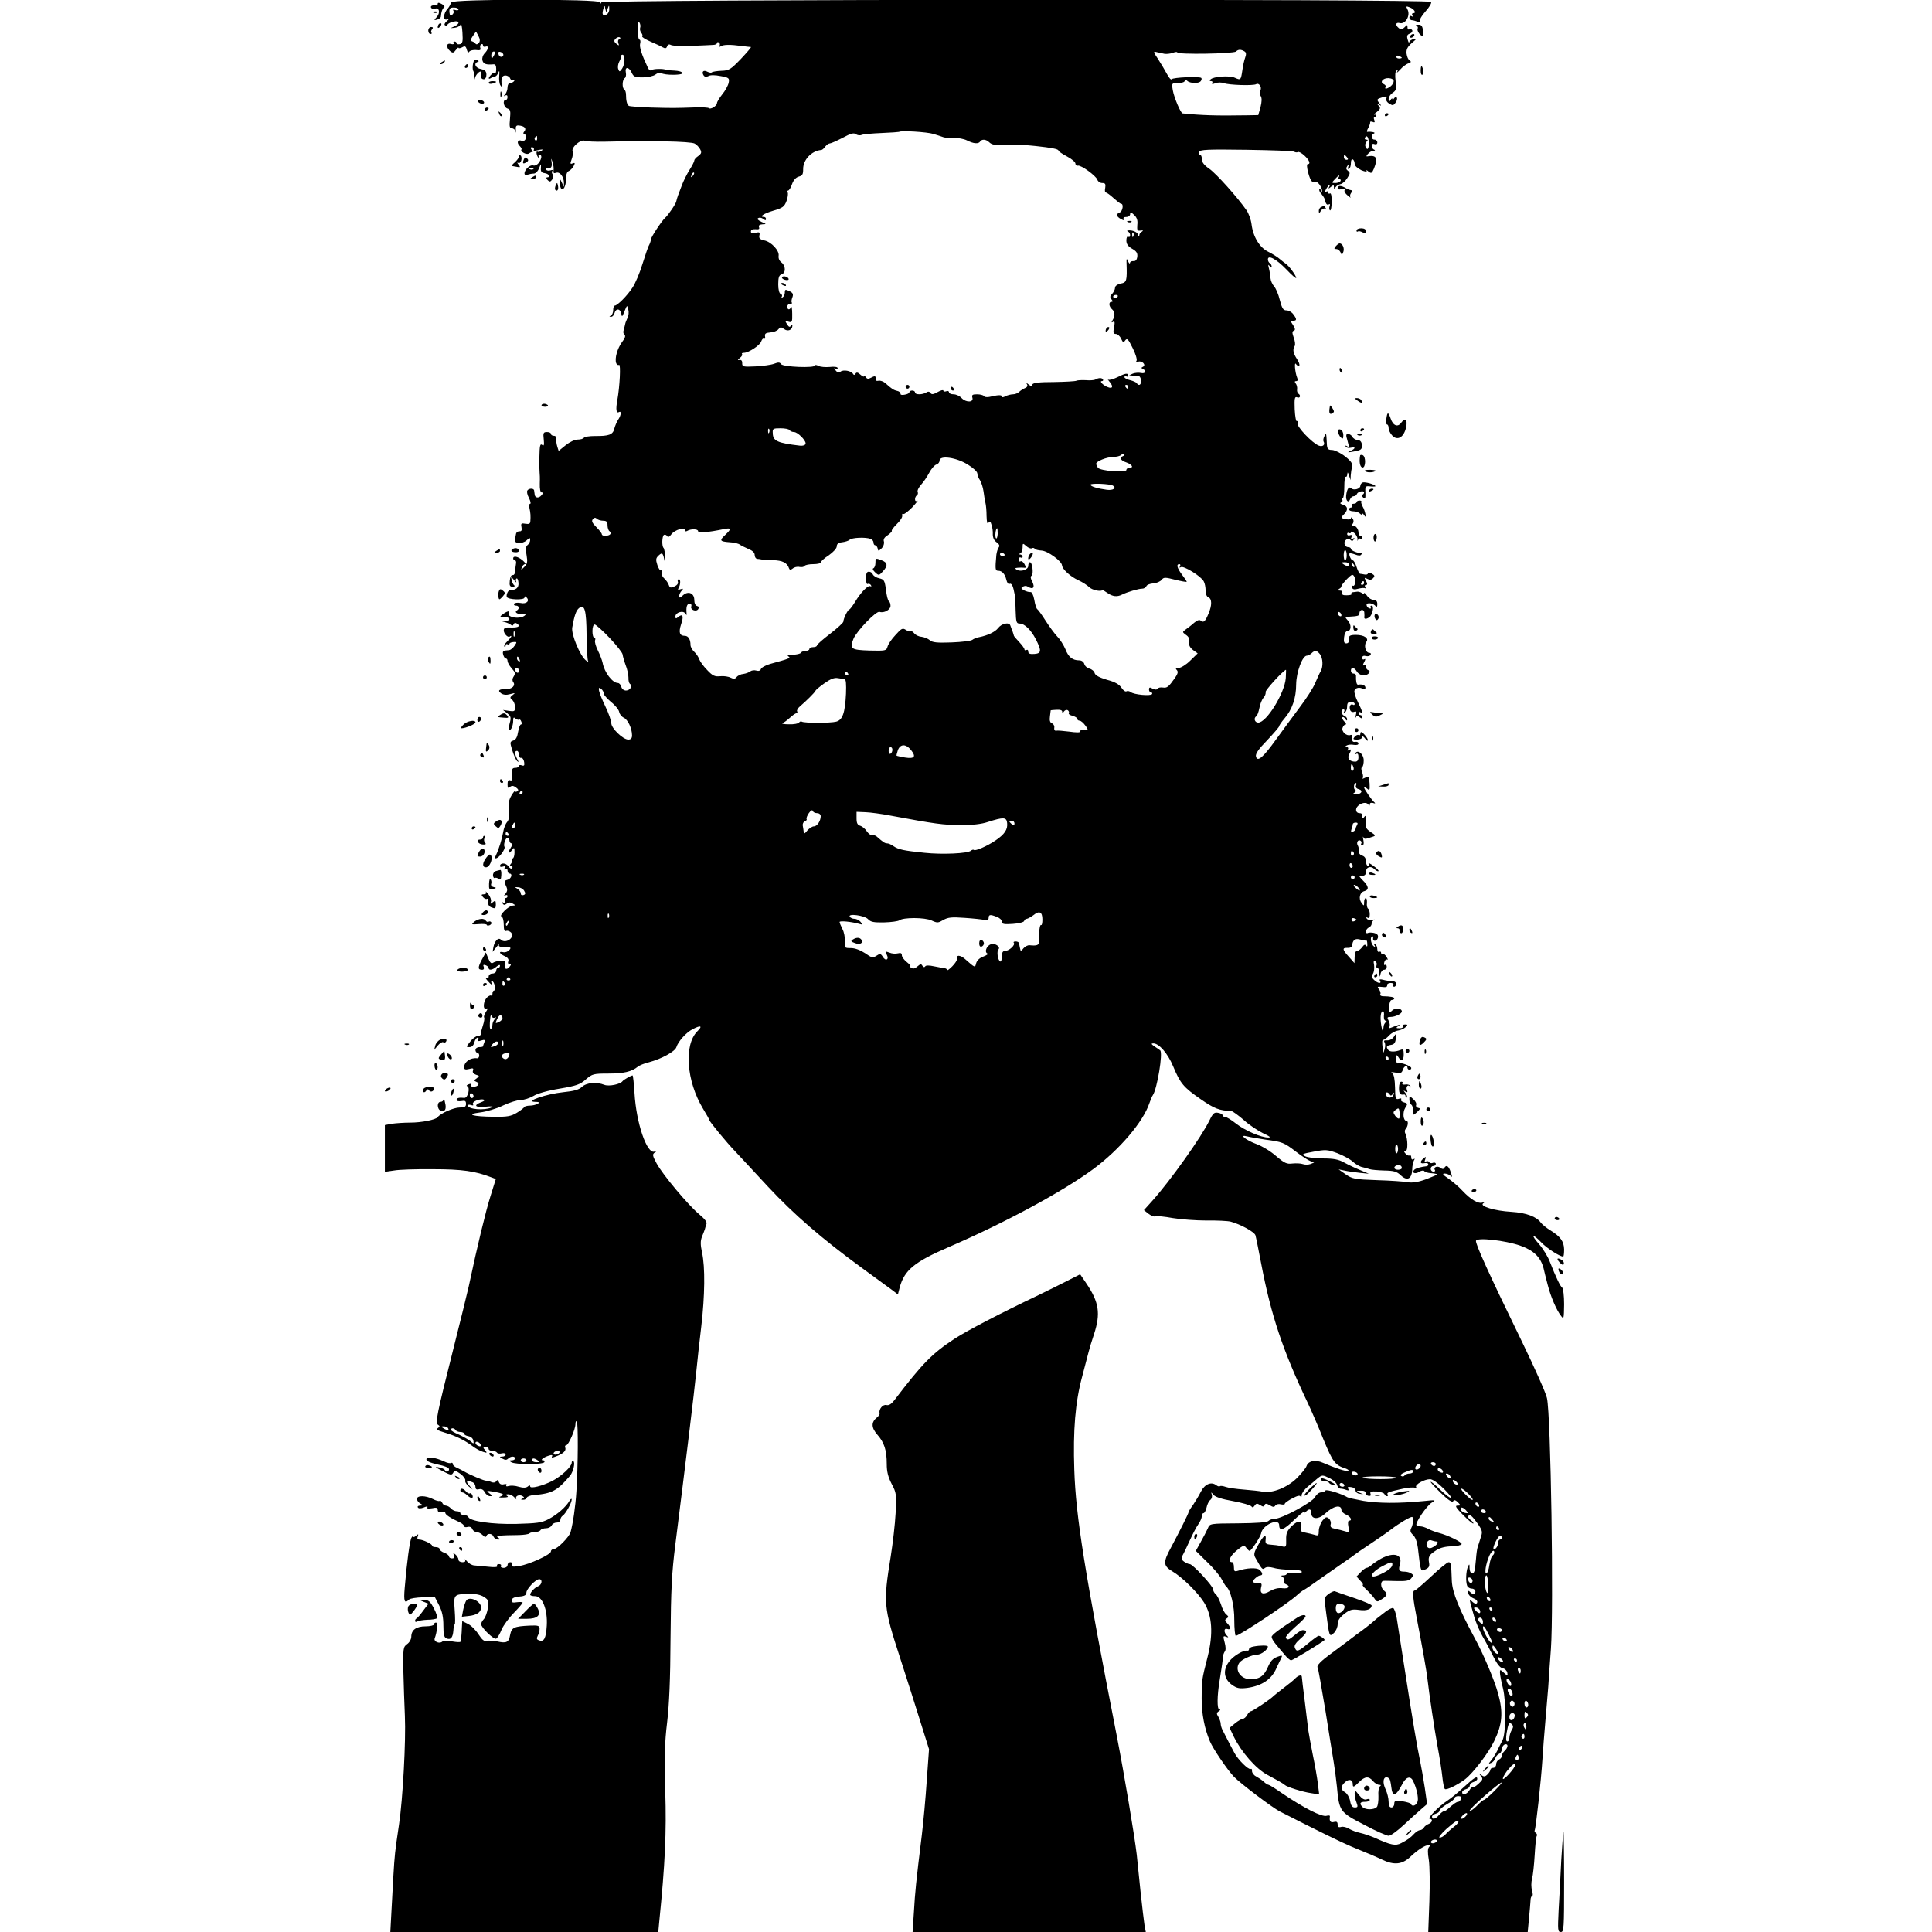 <?xml version="1.0" standalone="no"?>
<!DOCTYPE svg PUBLIC "-//W3C//DTD SVG 20010904//EN"
 "http://www.w3.org/TR/2001/REC-SVG-20010904/DTD/svg10.dtd">
<svg version="1.0" xmlns="http://www.w3.org/2000/svg"
 width="1024pt" height="1024pt" viewBox="0 0 1024 1024"
 preserveAspectRatio="xMidYMid meet">

<g transform="translate(0,1024) scale(0.1,-0.1)"
fill="#000000" stroke="none">
<path d="M2390 10227 c0 -7 -8 -22 -17 -33 -24 -25 -26 -64 -4 -57 13 4 12 2
-2 -10 -10 -9 -14 -18 -8 -21 5 -3 11 -2 13 3 1 5 15 13 31 16 33 9 37 -11 5
-25 -23 -10 -23 -10 2 -7 14 1 28 9 31 17 4 8 8 -11 10 -42 3 -48 1 -58 -13
-62 -10 -2 -18 0 -18 5 0 5 -5 9 -11 9 -5 0 -8 -4 -5 -9 4 -5 -3 -7 -14 -4
-25 7 -27 -18 -4 -38 14 -11 18 -10 30 6 8 10 14 16 14 12 0 -4 9 -3 19 2 15
9 20 7 25 -12 4 -14 9 -18 13 -11 5 7 21 10 36 9 21 -3 27 0 23 10 -3 8 -1 17
4 20 6 4 10 1 10 -5 0 -7 6 -10 14 -7 18 7 15 -16 -6 -36 -9 -10 -14 -25 -11
-37 5 -19 19 -24 56 -21 12 2 17 -5 17 -25 0 -15 -3 -25 -6 -21 -4 3 -13 0
-20 -8 -17 -17 -18 -29 -1 -18 6 4 16 8 21 8 5 0 13 9 17 20 6 14 7 10 5 -17
-2 -20 1 -42 6 -50 7 -10 9 -10 7 2 -4 36 2 50 20 50 10 0 22 -7 25 -16 3 -8
11 -12 17 -8 8 4 9 3 5 -4 -4 -7 -14 -12 -22 -12 -8 0 -14 -10 -14 -23 0 -13
-6 -29 -12 -36 -10 -11 -10 -13 0 -7 7 4 12 1 12 -8 0 -9 -4 -16 -10 -16 -18
0 -10 -39 9 -45 16 -5 18 -13 14 -55 -4 -40 -2 -50 10 -50 9 0 18 -8 20 -17 2
-10 3 -6 1 8 -2 19 2 25 14 24 30 -2 44 -15 32 -30 -8 -10 -8 -14 1 -17 8 -3
10 -11 6 -22 -4 -11 -13 -16 -22 -12 -21 8 -28 -10 -11 -27 8 -8 13 -17 10
-19 -9 -10 25 -30 38 -22 7 5 16 9 21 10 4 1 8 2 10 3 1 2 13 4 27 7 18 3 21
2 10 -5 -8 -5 -17 -8 -21 -5 -10 6 -5 -24 6 -33 4 -4 5 -2 1 5 -4 6 -2 12 3
12 15 0 13 -21 -4 -44 -8 -10 -21 -16 -29 -13 -15 6 -46 -22 -46 -42 0 -8 6
-11 16 -7 9 3 23 6 33 6 9 0 22 12 28 28 11 27 11 27 10 2 -2 -19 3 -26 21
-28 22 -3 32 -22 12 -22 -6 0 -5 -6 2 -14 11 -11 15 -11 25 3 7 10 8 20 2 27
-5 6 -5 15 -1 19 4 5 -1 5 -10 2 -10 -3 -20 -2 -23 4 -4 5 -3 9 2 8 23 -4 30
4 27 29 -4 27 -4 27 5 2 4 -14 7 -33 5 -43 -2 -14 1 -17 13 -13 20 8 42 -21
42 -54 0 -25 0 -25 -9 -2 -13 31 -17 28 -12 -8 6 -44 32 -20 32 30 0 24 5 40
14 43 8 3 20 15 26 26 9 17 8 20 -5 15 -13 -5 -14 -2 -5 22 6 15 8 34 5 42 -8
21 43 65 64 56 9 -4 57 -6 106 -5 238 6 455 2 477 -10 10 -5 23 -19 29 -30 9
-17 7 -23 -10 -36 -12 -8 -21 -18 -21 -24 0 -5 -11 -27 -25 -49 -14 -22 -31
-57 -39 -77 -8 -21 -18 -47 -22 -58 -4 -11 -8 -25 -9 -30 0 -12 -43 -75 -60
-90 -18 -16 -75 -103 -75 -114 0 -6 -4 -19 -9 -29 -6 -9 -21 -55 -36 -102 -14
-47 -38 -103 -53 -125 -28 -43 -80 -95 -94 -95 -4 0 -8 -11 -8 -24 0 -13 -6
-27 -12 -29 -10 -4 -10 -6 0 -6 8 -1 16 8 19 19 7 27 31 25 36 -2 3 -20 5 -19
17 12 14 34 14 34 20 10 4 -14 2 -34 -4 -45 -5 -11 -11 -25 -12 -31 -1 -6 -5
-21 -8 -32 -4 -11 -2 -23 4 -27 7 -4 3 -18 -13 -38 -25 -34 -40 -87 -31 -112
3 -8 10 -12 15 -9 10 6 4 -115 -9 -187 -9 -49 -6 -72 9 -63 14 8 11 -19 -5
-41 -7 -11 -16 -32 -20 -47 -7 -32 -29 -40 -102 -39 -29 0 -56 -4 -59 -9 -4
-6 -18 -10 -33 -10 -16 0 -43 -13 -64 -30 l-37 -30 -7 22 c-4 13 -7 31 -5 41
1 10 -4 17 -13 17 -9 0 -16 5 -16 10 0 6 -9 10 -21 10 -19 0 -21 -5 -17 -39 3
-31 1 -37 -9 -29 -10 8 -13 -5 -14 -63 -1 -41 0 -78 1 -84 1 -5 2 -31 1 -57
-1 -30 3 -48 10 -48 8 0 8 -5 -1 -15 -14 -17 -34 -15 -36 3 -1 7 -2 17 -3 22
-1 13 -28 13 -36 0 -4 -6 0 -24 9 -40 8 -17 11 -30 6 -30 -5 0 -7 -10 -4 -22
6 -26 7 -44 5 -71 -1 -13 -7 -16 -26 -13 -22 4 -25 2 -21 -18 3 -17 0 -23 -11
-22 -9 0 -17 -6 -18 -14 -2 -8 -4 -22 -6 -30 -6 -22 39 -25 62 -4 16 15 19 15
19 2 0 -9 -6 -21 -14 -27 -10 -8 -11 -22 -5 -54 6 -35 4 -45 -12 -62 -17 -17
-19 -17 -13 -2 3 9 11 17 17 17 5 0 0 9 -13 20 -25 21 -50 26 -50 10 0 -5 4
-10 9 -10 5 0 8 -8 6 -17 -2 -10 -4 -28 -4 -41 -1 -12 -7 -21 -13 -20 -8 2
-14 -10 -16 -29 -3 -26 0 -33 15 -33 10 0 14 4 8 8 -5 4 -11 16 -13 27 l-4 20
17 -20 c9 -11 14 -15 11 -8 -4 6 -3 14 2 17 4 2 9 -8 10 -24 2 -25 -13 -38
-45 -38 -10 0 -21 -24 -17 -36 6 -15 94 -18 94 -3 0 8 3 8 11 0 18 -18 -1 -36
-32 -29 -15 3 -31 1 -34 -4 -3 -6 1 -10 9 -10 18 0 21 -16 5 -26 -16 -10 9
-23 34 -18 14 2 17 0 10 -7 -24 -24 -102 -12 -86 14 7 12 -11 7 -31 -8 -19
-14 -19 -15 7 -15 32 0 37 -20 5 -21 -21 -1 -21 -2 -3 -6 11 -3 25 -9 32 -14
7 -7 12 -6 15 2 2 7 10 9 16 5 23 -14 11 -23 -28 -22 -31 2 -40 -2 -40 -15 0
-19 24 -42 33 -32 4 3 7 4 7 0 0 -3 -10 -15 -22 -27 -12 -11 -18 -23 -15 -27
4 -3 7 -1 7 6 0 7 5 9 10 6 6 -3 10 -2 10 2 0 5 9 9 21 10 19 2 20 0 6 -20 -8
-12 -21 -22 -28 -23 -33 -2 -37 -5 -32 -24 3 -11 9 -20 14 -20 5 0 9 -6 9 -13
0 -8 9 -24 20 -37 23 -26 23 -29 10 -50 -5 -8 -5 -19 0 -25 14 -17 -5 -38 -36
-37 -40 0 -48 -8 -28 -23 12 -8 27 -10 48 -4 27 7 29 7 13 -5 -15 -12 -15 -15
-2 -26 8 -7 15 -24 15 -37 0 -23 -3 -25 -32 -21 l-32 5 23 -18 c19 -16 21 -22
12 -54 -5 -19 -6 -35 -1 -35 10 0 20 26 20 52 0 16 3 18 13 9 8 -6 16 -8 19
-5 3 2 8 -2 11 -11 4 -8 3 -15 -2 -15 -5 0 -11 -18 -15 -39 -4 -27 -12 -42
-25 -46 -19 -6 -19 -9 -6 -52 8 -25 19 -51 26 -57 9 -8 9 -6 0 11 -14 27 -14
43 -1 43 6 0 10 -9 10 -20 0 -11 6 -19 12 -17 7 1 14 -9 16 -22 3 -18 0 -22
-12 -18 -9 4 -16 2 -16 -3 0 -6 -9 -10 -19 -10 -16 0 -19 -6 -17 -36 3 -26 0
-34 -10 -30 -10 4 -14 -3 -14 -21 0 -20 3 -23 13 -14 10 8 18 7 32 -3 12 -9
15 -15 7 -20 -7 -4 -12 -4 -12 1 0 4 -9 -6 -19 -23 -14 -23 -18 -43 -14 -78 4
-33 1 -51 -10 -64 -8 -9 -17 -33 -20 -52 -6 -36 -23 -91 -38 -122 -14 -27 7
-22 30 8 11 15 18 30 15 35 -7 12 5 49 17 49 5 0 9 -7 9 -15 0 -8 5 -15 11
-15 7 0 5 -10 -5 -25 -18 -27 -10 -35 9 -9 10 14 12 12 12 -15 0 -17 -5 -31
-10 -31 -6 0 -7 -3 -4 -7 4 -3 2 -12 -4 -20 -9 -10 -8 -13 0 -13 7 0 9 -5 6
-11 -5 -6 -12 -3 -21 10 -14 19 -44 19 -44 0 0 -4 7 -5 17 -2 12 5 14 3 8 -7
-5 -9 -4 -11 3 -6 7 4 12 1 12 -8 0 -9 5 -16 10 -16 19 0 10 -28 -10 -33 -18
-5 -19 -8 -9 -31 10 -20 9 -29 -2 -43 -9 -11 -10 -14 -1 -9 6 4 12 2 12 -3 0
-6 -4 -11 -10 -11 -5 0 -6 -7 -3 -17 5 -12 3 -14 -7 -8 -9 5 -11 4 -6 -4 6 -9
11 -9 21 -1 10 8 19 9 32 1 16 -9 16 -10 1 -11 -22 0 -75 -53 -60 -58 7 -2 12
-21 12 -43 0 -28 4 -37 13 -33 8 3 19 -2 26 -9 22 -27 -30 -62 -55 -37 -13 13
-33 -8 -39 -41 l-4 -24 20 25 c11 14 18 19 14 13 -4 -9 4 -13 31 -13 32 0 35
-2 23 -16 -7 -8 -21 -13 -31 -11 -27 7 -22 -8 7 -21 16 -7 23 -17 19 -27 -4
-8 -1 -15 6 -15 10 0 10 -3 0 -15 -16 -19 -30 -10 -23 15 4 17 1 20 -23 18
-16 -1 -34 -6 -41 -11 -9 -6 -16 1 -25 23 l-13 32 -22 -40 c-21 -41 -21 -52 3
-52 8 0 11 6 8 15 -5 11 -2 13 10 9 9 -3 16 -10 16 -15 0 -14 22 -10 42 8 11
9 18 11 18 5 0 -7 -4 -12 -10 -12 -5 0 -10 -7 -10 -15 0 -8 -9 -15 -20 -15
-11 0 -20 -7 -20 -16 0 -9 -5 -12 -12 -8 -7 4 -4 -2 6 -14 20 -23 32 -30 21
-12 -3 6 -2 10 3 10 5 0 12 -11 14 -25 3 -14 1 -25 -3 -25 -5 0 -9 -7 -9 -17
0 -9 -3 -14 -6 -10 -4 3 -14 -1 -23 -10 -20 -20 -23 -66 -4 -59 10 4 9 -1 -2
-18 -8 -12 -12 -25 -9 -29 3 -3 0 -23 -7 -44 -7 -21 -12 -41 -11 -45 1 -5 -6
-8 -16 -9 -9 0 -27 -13 -40 -30 -22 -28 -23 -29 -4 -29 13 0 22 9 26 25 4 14
11 25 17 25 6 0 7 -5 3 -11 -4 -8 1 -9 16 -4 19 6 22 4 17 -10 -4 -9 -7 -19
-7 -21 0 -2 -9 -4 -20 -4 -11 0 -20 -7 -20 -15 0 -8 5 -15 10 -15 6 0 10 -7
10 -15 0 -9 -6 -15 -12 -14 -35 4 -68 -19 -68 -48 0 -11 6 -14 26 -9 21 6 25
4 21 -8 -4 -10 2 -17 15 -22 20 -6 20 -7 5 -19 -16 -11 -16 -13 -2 -19 21 -8
10 -26 -16 -26 -11 0 -17 4 -14 10 4 6 -1 7 -11 3 -10 -4 -13 -8 -8 -10 18 -6
4 -64 -15 -62 -29 3 -41 -1 -41 -11 0 -6 11 -8 25 -6 20 4 25 1 25 -15 0 -15
-7 -19 -34 -19 -31 0 -102 -31 -116 -51 -10 -14 -86 -29 -145 -29 -33 0 -77
-3 -97 -6 l-38 -7 0 -124 0 -124 48 7 c26 5 119 8 207 7 153 0 224 -10 309
-43 l24 -9 -29 -93 c-25 -81 -67 -252 -115 -478 -8 -36 -44 -182 -80 -325 -90
-357 -98 -397 -82 -407 10 -6 10 -10 -1 -17 -11 -7 -1 -13 36 -24 58 -17 105
-40 148 -72 17 -13 41 -26 55 -30 22 -7 23 -6 11 9 -12 14 -11 16 3 16 9 0 16
-4 16 -10 0 -5 9 -10 19 -10 11 0 22 -4 25 -9 3 -5 15 -7 26 -4 11 3 20 0 20
-6 0 -6 -8 -11 -17 -11 -17 -1 -17 -1 0 -11 14 -8 22 -8 30 0 14 14 37 14 37
1 0 -5 -8 -10 -17 -10 -15 0 -16 -2 -3 -10 20 -13 167 -13 175 0 3 6 1 10 -6
10 -19 0 1 16 30 25 16 5 21 4 17 -4 -5 -8 1 -8 21 0 38 14 55 30 49 46 -3 7
-1 13 5 13 12 0 49 84 49 112 0 12 3 18 7 14 8 -8 7 -232 -2 -371 -5 -80 -18
-169 -31 -216 -7 -25 -70 -89 -88 -89 -9 0 -16 -6 -16 -13 0 -16 -114 -69
-168 -77 -34 -6 -42 -4 -38 7 3 7 -1 13 -9 13 -8 0 -15 -7 -15 -15 0 -8 -9
-15 -21 -15 -11 0 -17 5 -14 10 3 6 -1 10 -10 10 -9 0 -13 -4 -10 -10 4 -6
-14 -8 -47 -4 -29 3 -63 6 -75 7 -12 1 -29 11 -38 22 -9 11 -14 14 -10 7 4 -8
-1 -12 -14 -12 -12 0 -21 6 -21 14 0 7 -7 19 -15 26 -13 11 -14 10 -9 -4 4
-11 1 -16 -10 -16 -9 0 -16 5 -16 10 0 6 -11 15 -25 20 -14 5 -25 14 -25 20 0
5 -9 10 -20 10 -11 0 -20 3 -20 8 0 9 -49 32 -68 32 -9 0 -12 6 -8 16 5 14 4
15 -9 4 -8 -7 -15 -9 -15 -4 0 5 -4 2 -9 -6 -9 -15 -25 -133 -36 -267 -6 -71
-1 -85 23 -61 6 6 39 11 74 12 l63 1 23 -45 c16 -32 22 -62 22 -106 0 -49 4
-63 17 -68 22 -9 33 4 36 42 1 18 4 32 7 32 3 0 3 34 0 75 -6 86 -6 85 79 87
32 1 59 -5 76 -16 25 -16 27 -22 21 -59 -4 -23 -13 -49 -21 -58 -8 -8 -15 -21
-15 -27 0 -19 68 -84 80 -77 7 4 20 26 29 49 10 22 39 62 65 88 25 26 46 50
46 54 0 3 -14 4 -30 2 -24 -4 -30 -1 -28 11 2 11 16 17 41 19 27 2 37 8 37 21
0 19 49 71 68 71 19 0 14 -30 -5 -37 -19 -7 -42 -32 -43 -45 0 -5 12 -8 26 -8
39 0 67 -72 62 -156 -4 -68 -15 -88 -41 -78 -13 4 -14 10 -7 24 6 10 10 27 10
37 0 16 -7 19 -52 17 -84 -4 -96 -10 -104 -48 -7 -41 -19 -47 -68 -36 -20 4
-45 6 -56 3 -14 -4 -25 6 -44 35 -14 22 -39 47 -56 55 l-30 15 -2 -36 c-1 -32
-3 -50 -7 -73 -1 -4 -20 -3 -43 1 -25 5 -48 4 -54 -1 -15 -13 -46 0 -40 17 13
35 18 84 7 84 -6 0 -11 -4 -11 -10 0 -5 -20 -10 -44 -10 -50 0 -76 -19 -76
-55 0 -13 -10 -31 -22 -39 -21 -15 -22 -22 -20 -143 2 -71 5 -177 8 -238 6
-131 -11 -442 -31 -575 -22 -149 -23 -158 -30 -275 -3 -60 -8 -152 -11 -202
l-5 -93 710 0 710 0 5 53 c31 306 39 476 32 694 -5 185 -3 258 10 365 11 93
17 228 18 448 2 257 7 347 25 490 57 451 101 815 111 915 6 61 18 171 27 245
19 162 21 315 4 391 -9 43 -9 62 0 85 7 16 13 34 15 39 1 6 5 17 8 26 5 11 -7
27 -38 53 -57 47 -193 209 -226 270 -22 41 -23 48 -10 57 13 9 12 10 -2 5 -40
-12 -96 153 -105 311 -3 51 -8 93 -10 93 -8 0 -48 -23 -53 -30 -12 -17 -72
-29 -96 -20 -43 17 -96 12 -120 -11 -16 -15 -42 -22 -100 -28 -87 -9 -205 -49
-149 -51 23 0 27 -3 15 -10 -8 -5 -27 -10 -42 -10 -14 0 -28 -4 -30 -8 -1 -4
-19 -18 -39 -30 -30 -18 -50 -22 -120 -21 -116 1 -154 13 -74 23 33 4 88 20
122 37 34 16 76 29 94 29 17 0 47 10 66 21 20 13 77 29 139 39 89 15 109 22
139 49 34 29 40 31 120 31 81 0 123 10 155 36 8 7 35 18 60 24 67 18 138 57
145 80 9 30 53 79 86 95 43 23 55 18 25 -11 -72 -72 -58 -264 30 -410 19 -31
34 -58 34 -61 0 -7 88 -115 139 -168 25 -27 103 -110 171 -184 139 -149 286
-276 495 -429 77 -56 152 -111 167 -122 l27 -21 10 39 c25 90 78 134 259 212
301 130 607 296 767 414 139 103 264 250 297 349 6 17 14 37 18 42 23 33 55
226 39 238 -2 2 -15 11 -29 20 -19 13 -20 17 -7 17 30 0 77 -54 105 -122 38
-91 55 -111 146 -174 72 -50 98 -60 163 -63 7 -1 36 -22 65 -47 28 -26 75 -57
102 -70 35 -16 44 -23 29 -23 -37 -1 -125 37 -172 74 -24 19 -50 35 -57 35 -8
0 -14 4 -14 9 0 5 -11 11 -24 13 -20 4 -27 -2 -46 -41 -41 -85 -206 -318 -303
-426 l-44 -49 24 -19 c13 -10 30 -17 37 -14 7 3 49 -1 92 -9 43 -7 124 -13
179 -13 55 1 113 -2 128 -6 52 -14 125 -54 131 -72 3 -10 17 -79 31 -153 52
-272 114 -458 246 -735 18 -38 56 -125 83 -193 51 -123 62 -138 120 -156 10
-4 16 -9 13 -12 -6 -6 -71 15 -135 43 -40 18 -78 10 -87 -17 -3 -10 -27 -40
-52 -65 -51 -50 -131 -81 -181 -71 -15 3 -59 8 -99 11 -39 3 -83 9 -96 14 -14
5 -28 7 -31 4 -3 -3 -11 -1 -18 4 -27 22 -62 8 -83 -33 -11 -22 -30 -53 -42
-71 -13 -17 -23 -34 -23 -37 0 -7 -48 -103 -94 -189 -42 -77 -41 -96 7 -125
53 -31 135 -112 169 -166 43 -70 49 -165 19 -286 -32 -125 -32 -127 -32 -223
0 -81 15 -159 44 -227 17 -40 94 -153 127 -187 37 -38 204 -164 243 -184 206
-105 323 -162 377 -185 102 -42 133 -55 162 -69 68 -33 111 -28 157 17 35 33
74 58 91 58 10 0 11 -3 4 -10 -7 -7 -8 -29 -1 -68 5 -31 6 -130 3 -219 l-6
-163 263 0 264 0 7 73 c4 39 7 82 8 95 0 12 4 22 8 22 5 0 5 13 0 30 -5 16 -5
44 0 62 5 18 11 75 14 126 3 50 7 96 11 101 3 5 1 12 -5 16 -6 4 -8 10 -6 14
6 10 34 263 41 376 3 50 10 137 15 195 5 58 12 143 16 190 3 47 9 137 14 200
15 214 0 1238 -21 1330 -5 25 -65 160 -133 300 -178 365 -248 521 -243 534 7
18 153 2 234 -26 71 -25 108 -60 124 -120 4 -18 14 -58 22 -88 16 -63 47 -135
71 -165 14 -19 15 -15 16 62 0 45 -5 85 -10 88 -10 6 -33 54 -66 138 -10 27
-36 69 -57 93 -46 52 -36 59 12 9 28 -30 97 -75 116 -75 3 0 5 17 5 38 -1 42
-19 68 -73 101 -20 12 -43 31 -50 40 -22 32 -77 53 -156 58 -89 5 -171 30
-150 45 11 8 10 8 -4 4 -23 -7 -62 16 -107 64 -19 21 -53 49 -74 64 -28 19
-34 26 -19 26 10 0 25 -6 31 -12 10 -10 10 -6 1 20 -11 33 -23 40 -34 22 -5
-8 -11 -7 -20 0 -16 13 -39 4 -30 -11 4 -5 0 -9 -8 -9 -7 0 -14 7 -14 15 0 8
6 15 14 15 7 0 13 5 13 11 0 6 -7 9 -15 6 -8 -4 -17 -2 -20 4 -4 5 -11 6 -17
3 -8 -5 -9 -1 -4 11 5 15 4 16 -9 5 -21 -17 -19 -30 5 -25 11 2 20 0 20 -6 0
-5 -3 -9 -7 -10 -30 -3 -59 -11 -67 -19 -16 -16 4 -25 26 -11 11 7 23 9 27 4
3 -5 19 -10 35 -11 16 -1 31 -4 33 -6 2 -2 -24 -13 -58 -26 -44 -16 -73 -20
-98 -16 -20 4 -93 9 -164 11 -118 4 -130 7 -165 31 l-37 26 30 -6 c17 -4 53
-9 80 -12 l50 -5 -45 19 c-25 10 -63 28 -85 40 -30 17 -57 22 -113 22 -40 0
-83 5 -95 12 -20 10 -15 13 46 24 63 12 73 11 125 -8 31 -12 68 -32 82 -45 14
-13 36 -26 50 -29 14 -3 32 -8 40 -11 8 -3 43 -6 77 -7 51 -1 66 -5 88 -26 33
-31 58 -19 60 31 0 19 5 40 9 48 6 10 5 12 -2 7 -7 -4 -12 -1 -12 9 0 9 -4 14
-9 11 -5 -3 -14 1 -21 9 -10 11 -10 15 0 15 13 0 12 63 -1 91 -5 9 -4 20 1 25
13 14 16 43 5 43 -18 0 -22 45 -7 69 14 21 13 24 -6 29 -12 3 -19 10 -16 15 4
6 -1 8 -12 4 -17 -5 -19 1 -20 60 -1 44 -6 70 -15 76 -10 6 -4 7 18 3 26 -5
32 -3 38 14 6 21 25 29 25 11 0 -5 5 -10 10 -10 6 0 10 4 10 9 0 11 -59 33
-71 25 -5 -3 -9 7 -9 23 1 24 2 25 11 11 16 -28 29 -21 29 13 0 26 -3 30 -17
24 -28 -11 -57 -11 -65 0 -13 17 -9 23 15 27 16 2 23 11 25 33 2 28 1 29 -10
10 -8 -12 -23 -20 -36 -19 -15 1 -19 -2 -14 -10 5 -6 5 -22 1 -36 -7 -24 -7
-24 -10 -2 -5 42 -4 52 4 51 5 0 18 10 30 23 12 13 33 24 47 26 14 2 32 10 40
18 12 12 12 14 -3 14 -10 0 -15 -4 -12 -10 3 -6 -4 -10 -17 -10 -19 0 -20 2
-8 11 13 9 12 10 -2 5 -10 -3 -25 -9 -35 -13 -11 -4 -14 -3 -9 5 4 6 2 21 -4
32 -9 17 -8 20 10 20 25 0 60 17 60 29 0 17 -33 21 -50 6 -16 -15 -18 -14 -17
20 1 21 6 35 14 35 7 0 13 4 13 8 0 7 -18 11 -63 12 -9 1 -15 6 -11 11 3 5 0
17 -7 25 -11 14 -9 16 16 13 20 -3 29 0 27 9 -1 6 7 12 19 12 11 0 17 -4 14
-10 -3 -5 -1 -10 4 -10 6 0 11 7 11 15 0 9 -9 15 -22 15 -13 0 -34 3 -47 7
-17 4 -22 3 -17 -5 11 -18 -13 -14 -31 4 -13 12 -14 20 -6 33 6 10 8 30 6 46
-4 20 -3 26 6 20 7 -4 10 -13 7 -21 -3 -8 -1 -14 4 -14 6 0 11 -12 11 -27 2
-24 2 -25 6 -5 2 12 11 22 19 22 8 0 14 7 14 16 0 8 -4 13 -9 10 -5 -4 -7 3
-4 14 3 11 10 17 15 14 5 -3 4 3 -3 14 -7 12 -17 18 -21 16 -4 -3 -8 0 -8 6 0
6 -4 8 -10 5 -5 -3 -10 3 -10 14 0 11 -5 23 -12 27 -7 5 -8 3 -3 -6 5 -8 4
-11 -2 -7 -15 9 -23 46 -12 53 5 3 8 0 7 -7 -5 -20 19 -21 25 0 3 14 -2 21
-20 26 -13 3 -28 3 -33 0 -6 -4 -10 0 -10 8 0 8 7 17 15 21 8 3 15 12 15 20 0
8 6 17 13 20 6 3 2 3 -10 1 -12 -3 -25 0 -29 6 -4 8 -3 9 4 5 8 -5 12 1 12 18
0 14 -4 27 -9 30 -5 4 -8 17 -6 31 1 14 -2 25 -6 25 -5 0 -9 -10 -9 -22 0 -21
-1 -21 -14 -3 -17 23 -9 56 16 62 25 7 23 26 -9 57 -15 15 -23 27 -18 25 24
-4 35 2 35 20 0 26 26 34 45 14 9 -8 18 -13 21 -10 3 3 -9 15 -27 28 -18 13
-29 18 -25 11 4 -7 2 -12 -3 -12 -6 0 -11 11 -11 24 0 16 -7 27 -20 31 -12 4
-20 14 -18 23 1 9 -1 23 -5 30 -10 15 1 35 14 26 5 -3 7 -10 4 -15 -4 -5 -1
-9 5 -9 8 0 10 10 6 28 -3 15 -3 22 0 15 5 -12 9 -12 49 2 17 5 17 8 -10 25
-25 17 -29 25 -27 57 2 29 0 34 -7 23 -10 -13 -15 -7 -12 13 0 4 -5 7 -13 7
-20 0 -25 22 -9 38 18 18 46 22 55 8 6 -8 8 -7 8 1 0 7 7 10 18 7 10 -4 13 -2
7 3 -14 11 -55 71 -55 79 0 3 7 1 16 -6 13 -12 15 -8 13 28 -3 38 -4 40 -23
30 -12 -6 -18 -7 -14 -3 4 4 3 18 -2 31 -6 14 -6 26 0 29 5 3 8 19 8 36 -1 32
-31 58 -44 37 -4 -7 -3 -8 4 -4 8 5 12 -1 12 -17 0 -16 -6 -24 -17 -24 -29 0
-44 17 -33 37 13 25 13 33 -2 24 -7 -4 -8 -3 -4 4 4 7 1 12 -6 12 -11 0 -11 2
0 9 7 4 24 6 38 3 14 -2 24 0 24 7 0 7 -8 11 -17 9 -13 -2 -17 3 -16 19 2 14
-2 21 -10 17 -20 -7 -49 19 -41 39 3 9 10 17 16 17 5 0 2 7 -7 16 -9 9 -13 19
-10 22 3 4 10 0 15 -8 7 -11 10 -11 10 -2 0 7 -7 15 -15 18 -17 7 -21 34 -4
34 5 0 7 -5 3 -12 -4 -7 -3 -8 4 -4 7 4 12 18 12 32 0 17 5 24 20 24 11 0 20
-5 20 -11 0 -5 -4 -8 -9 -4 -13 7 -22 -10 -15 -28 3 -9 12 -13 21 -10 12 5 14
1 9 -18 -3 -13 -3 -18 0 -11 5 10 9 10 20 1 10 -8 14 -8 14 0 0 6 -4 11 -10
11 -5 0 -10 5 -10 11 0 5 5 7 10 4 15 -9 12 3 -13 54 -13 25 -21 53 -18 61 6
16 28 19 47 8 6 -4 11 -1 11 7 0 13 -17 20 -39 16 -8 -1 -12 18 -11 47 1 6 -5
12 -13 12 -8 0 -14 7 -14 15 0 21 18 19 32 -5 7 -11 23 -20 35 -20 24 0 43 22
25 28 -7 2 -12 10 -12 18 0 9 -5 12 -11 8 -7 -4 -7 1 1 16 8 15 8 20 1 16 -6
-4 -11 -1 -11 7 0 10 7 13 19 10 10 -3 22 0 25 6 4 6 1 11 -7 11 -19 0 -29 40
-16 57 17 19 -10 38 -54 38 -35 0 -41 -5 -38 -32 1 -7 -5 -13 -13 -13 -12 0
-15 8 -12 33 2 19 9 32 17 32 21 0 23 34 3 56 -16 18 -16 19 2 20 52 3 59 5
59 18 0 22 25 25 26 4 1 -10 1 -21 0 -25 -1 -10 11 -10 26 0 17 11 28 62 13
62 -6 0 -8 -4 -5 -10 3 -5 0 -7 -8 -4 -7 2 -14 11 -14 18 0 15 38 9 49 -8 5
-6 8 -1 8 12 0 15 -6 22 -19 22 -11 0 -27 10 -35 22 -9 12 -16 19 -16 14 0 -5
-6 -4 -12 1 -7 5 -19 8 -25 7 -7 -1 -18 -2 -24 -3 -5 0 -8 -4 -6 -9 3 -4 -8
-7 -24 -7 -20 -1 -28 3 -25 12 3 8 -2 13 -12 13 -13 0 -14 2 -4 9 8 4 13 11
12 15 0 4 13 20 29 37 26 26 31 27 39 13 11 -20 4 -56 -9 -48 -5 3 -6 -2 -3
-10 4 -11 13 -12 34 -6 16 4 32 5 36 2 4 -4 4 -1 0 6 -4 6 -2 12 4 12 8 0 8 6
0 21 -10 18 -9 19 7 11 13 -7 22 -6 31 4 10 11 8 15 -8 24 -12 6 -20 7 -20 1
0 -5 -8 -8 -17 -6 -10 2 -21 4 -25 4 -3 1 -12 17 -18 36 -6 19 -15 35 -20 35
-9 0 -23 31 -17 37 2 2 16 -1 30 -6 17 -7 28 -7 32 0 4 5 3 9 -2 8 -15 -2 -53
13 -53 22 0 5 -6 9 -14 9 -19 0 -28 26 -12 39 9 7 16 7 23 0 8 -8 13 -7 18 2
6 8 4 10 -5 4 -10 -6 -12 -4 -7 8 4 11 2 14 -9 10 -7 -3 -14 0 -14 7 0 6 5 8
10 5 6 -3 10 -1 10 4 0 6 8 4 19 -5 10 -9 17 -24 16 -33 -1 -9 0 -10 2 -3 3 7
9 10 14 7 5 -4 9 -1 9 4 0 6 -4 11 -10 11 -5 0 -10 8 -10 19 0 22 -23 44 -36
33 -4 -4 -3 0 3 8 8 10 9 21 3 30 -6 8 -10 10 -10 4 0 -7 -11 -9 -25 -6 -29 5
-30 8 -10 28 21 22 19 41 -7 49 -14 4 -18 8 -10 12 6 2 10 9 6 14 -3 5 -2 9 3
9 4 0 8 27 8 59 0 33 3 57 8 54 4 -2 7 4 8 14 1 13 3 11 9 -7 l8 -25 1 25 c1
14 4 34 7 46 4 16 -4 29 -37 55 -23 18 -54 33 -68 34 -21 0 -26 5 -28 25 -4
70 -3 67 -14 47 -5 -9 -7 -22 -4 -27 10 -17 -4 -30 -25 -22 -35 13 -119 102
-113 119 4 9 2 14 -3 11 -5 -4 -10 24 -12 63 -2 58 0 68 13 63 16 -7 21 11 6
20 -5 4 -8 14 -6 24 1 9 -2 23 -8 30 -6 8 -6 12 3 12 8 0 10 7 5 18 -12 30
-16 89 -6 72 6 -8 13 -11 17 -8 4 4 -2 20 -12 35 -20 30 -24 52 -12 69 4 6 2
26 -5 44 -9 26 -9 34 0 37 9 3 8 11 -3 29 -15 22 -15 24 0 24 20 0 20 9 0 35
-8 11 -24 20 -36 20 -17 0 -23 10 -35 55 -7 30 -21 63 -31 73 -9 11 -17 29
-18 41 -1 11 -4 35 -8 51 -6 23 -5 26 3 15 7 -9 11 -10 11 -3 0 6 -4 15 -10
18 -5 3 -10 12 -10 20 0 26 45 2 98 -53 28 -30 52 -50 52 -45 0 12 -39 65 -55
75 -5 3 -20 15 -32 25 -12 11 -40 28 -62 39 -45 22 -80 79 -88 147 -3 23 -15
56 -26 72 -48 69 -160 194 -197 220 -28 19 -40 35 -40 51 0 13 -4 24 -10 24
-5 0 -7 7 -4 15 5 12 42 14 249 11 133 -2 248 -6 254 -10 6 -4 15 -5 20 -2 5
3 20 -5 35 -19 26 -24 34 -45 17 -45 -12 0 9 -83 23 -92 6 -4 16 -6 22 -4 12
5 39 -43 29 -52 -3 -3 -5 1 -5 8 0 7 -3 10 -7 7 -3 -4 1 -15 10 -24 8 -10 16
-22 18 -28 5 -25 12 -34 22 -28 6 4 8 0 4 -10 -3 -9 -2 -19 2 -22 5 -3 9 18 9
45 1 29 -3 48 -9 45 -5 -4 -9 -1 -9 5 0 6 -5 8 -11 4 -8 -4 -8 0 0 15 7 11 14
21 17 21 3 0 2 -6 -2 -12 -5 -9 -2 -9 9 1 14 11 17 11 17 0 0 -11 2 -12 9 -1
4 7 16 14 25 16 10 1 26 15 36 31 16 24 17 30 5 39 -11 8 -12 15 -4 26 9 13
10 12 5 -3 -3 -11 -2 -16 4 -12 6 3 10 17 10 31 0 14 4 22 10 19 6 -3 10 -14
10 -24 0 -10 15 -23 35 -33 19 -8 32 -10 28 -4 -4 6 1 5 10 -3 15 -12 18 -10
29 15 23 57 14 74 -36 65 -5 -1 -4 5 4 13 7 9 20 16 29 17 10 0 11 2 4 6 -7 2
-13 12 -13 20 0 9 6 13 15 9 9 -3 15 0 15 9 0 8 -7 15 -15 15 -18 0 -20 26 -2
33 11 5 -17 11 -36 8 -4 -1 -2 9 5 21 7 13 11 26 10 30 -1 4 5 5 13 2 11 -5
13 -2 9 10 -4 9 -3 16 2 14 5 -2 9 2 9 7 0 6 -4 9 -10 7 -5 -1 0 6 13 15 18
15 20 21 10 32 -11 11 -10 12 2 6 13 -8 13 -7 1 8 -16 20 -15 22 18 32 19 6
23 4 19 -7 -4 -8 3 -20 15 -27 18 -11 22 -11 33 4 8 10 11 22 7 28 -3 5 -9 3
-14 -4 -5 -8 -9 -9 -9 -4 0 6 -5 3 -10 -5 -8 -12 -10 -12 -10 5 0 11 10 26 21
33 19 12 21 20 16 63 -4 30 -2 51 5 55 7 5 8 2 3 -7 -4 -8 3 -2 16 12 13 15
33 30 44 33 14 5 16 9 7 15 -8 4 -15 21 -17 37 -2 22 4 35 28 56 27 23 28 26
9 21 -12 -3 -22 -10 -23 -17 -1 -6 -4 0 -8 14 -6 19 -3 27 12 32 10 4 15 12
12 18 -4 6 -11 8 -16 5 -5 -4 -9 1 -9 10 0 15 -1 15 -16 0 -12 -12 -19 -13
-30 -4 -20 16 -17 32 4 27 31 -9 59 40 42 72 -9 17 -8 19 12 11 24 -9 37 -31
18 -31 -6 0 -8 -5 -4 -12 4 -7 3 -8 -4 -4 -7 4 -12 1 -12 -7 0 -7 6 -14 13
-14 6 0 21 -4 31 -9 13 -5 17 -4 12 4 -4 6 9 29 29 51 20 22 34 45 30 51 -10
16 -4392 14 -4398 -3 -4 -9 -6 -9 -6 1 -1 18 -791 18 -791 -1z m831 -32 c7 19
8 19 8 -3 1 -12 -6 -25 -14 -29 -21 -8 -25 -1 -18 27 7 23 8 23 11 5 l5 -20 8
20z m-791 -5 c0 -5 -7 -6 -17 -3 -10 4 -14 2 -10 -4 4 -6 1 -15 -6 -21 -10 -8
-13 -5 -15 14 -1 19 3 24 23 24 14 0 25 -4 25 -10z m963 -97 c-3 -7 0 -19 6
-27 6 -7 8 -15 5 -19 -3 -3 16 -15 43 -27 26 -11 56 -25 66 -31 13 -7 19 -6
23 6 4 10 11 12 22 6 10 -4 58 -6 107 -4 50 2 100 4 113 5 12 0 22 4 22 10 0
5 5 6 10 3 6 -4 7 -11 4 -17 -5 -7 -2 -8 7 -3 14 9 47 10 114 1 22 -3 42 -5
45 -5 3 -1 -21 -29 -53 -63 -54 -56 -63 -62 -103 -63 -25 -1 -47 -5 -51 -8 -3
-4 -14 -2 -24 3 -20 11 -32 0 -20 -19 6 -9 14 -10 26 -4 10 6 34 6 64 0 45 -8
48 -11 43 -36 -3 -14 -18 -42 -34 -61 -15 -19 -28 -40 -28 -47 0 -14 -34 -35
-43 -26 -3 3 -33 5 -67 4 -113 -4 -125 -4 -237 -1 -61 2 -115 6 -120 9 -10 7
-15 28 -15 59 0 12 -4 25 -9 28 -13 7 -11 52 2 60 6 3 9 17 6 30 -6 32 16 31
31 -1 10 -22 18 -25 59 -25 27 0 57 7 67 15 10 8 24 11 30 8 19 -13 117 -12
113 0 -2 7 -21 12 -43 13 -21 1 -41 2 -44 4 -13 7 -66 6 -76 -1 -7 -6 -15 0
-21 14 -33 70 -45 108 -40 127 3 11 1 20 -4 20 -5 0 -9 24 -9 53 0 34 3 47 9
38 5 -8 7 -20 4 -28z m-855 -81 c-6 -7 -14 -9 -17 -4 -3 5 -12 11 -19 13 -9 3
-8 10 4 28 l17 24 13 -24 c9 -17 9 -28 2 -37z m745 21 c-7 -3 -9 -12 -6 -21 6
-15 4 -15 -10 -4 -13 11 -14 17 -4 27 7 7 16 10 22 7 5 -3 4 -7 -2 -9z m3314
-66 c8 -5 9 -15 3 -31 -5 -13 -12 -44 -15 -67 -8 -54 -9 -55 -40 -41 -28 13
-114 7 -129 -9 -6 -6 -5 -9 3 -9 7 0 9 -4 6 -10 -4 -6 2 -7 17 -1 13 5 33 5
46 0 27 -10 156 -14 170 -5 15 9 32 -17 22 -33 -5 -8 -4 -21 2 -30 7 -11 6
-30 -1 -59 l-12 -42 -57 -1 c-166 -3 -247 0 -344 10 -10 1 -45 83 -52 123 -6
31 -4 37 11 37 40 1 53 5 53 15 0 6 5 5 12 -2 15 -15 64 -16 73 -1 4 6 5 13 2
16 -10 9 -151 3 -157 -7 -3 -5 -14 7 -25 28 -11 20 -32 56 -47 79 -26 38 -26
42 -8 37 11 -2 29 -6 41 -9 11 -2 31 0 45 5 13 5 24 6 24 2 0 -12 299 -7 311
5 12 12 27 12 46 0z m-3978 -19 c-5 -10 -11 -18 -12 -18 -2 0 -3 8 -3 18 0 10
6 19 13 19 8 0 9 -6 2 -19z m49 0 c-5 -15 -23 -11 -26 6 -2 11 2 14 13 10 9
-4 14 -11 13 -16z m642 -26 c0 -16 -6 -36 -13 -46 -13 -18 -14 -18 -20 -2 -4
10 -1 27 5 39 7 12 11 25 10 30 -1 4 3 7 8 7 6 0 10 -13 10 -28z m4120 12 c0
-2 -7 -4 -15 -4 -8 0 -15 4 -15 10 0 5 7 7 15 4 8 -4 15 -8 15 -10z m-43 -124
c0 -8 -7 -20 -16 -27 -19 -15 -35 -17 -27 -4 3 5 -1 11 -9 15 -24 9 -6 33 24
32 17 -1 28 -7 28 -16z m-2439 -280 c20 -6 44 -14 52 -17 8 -3 33 -5 55 -4 22
1 54 -5 70 -13 35 -18 61 -20 70 -6 9 14 31 12 47 -3 15 -15 32 -18 98 -16 71
2 92 1 150 -5 84 -9 120 -16 120 -24 0 -4 20 -18 45 -31 25 -13 45 -30 45 -38
0 -8 6 -13 13 -11 17 4 95 -53 103 -74 3 -10 15 -18 26 -18 16 0 19 -5 16 -25
-3 -14 -2 -25 3 -25 4 0 23 -13 41 -30 18 -16 36 -30 40 -30 15 0 8 -41 -7
-46 -21 -8 -19 -21 6 -35 15 -8 19 -8 15 0 -4 7 1 11 13 11 12 0 21 7 21 15 0
13 4 12 21 -4 15 -14 20 -29 17 -53 -2 -28 0 -33 17 -30 15 2 16 0 7 -6 -8 -5
-13 -12 -13 -16 1 -3 -1 -6 -4 -6 -3 0 -5 3 -4 6 1 11 -25 24 -46 23 -11 0
-14 -3 -7 -6 6 -2 12 -11 12 -19 0 -9 -4 -12 -10 -9 -6 4 -10 -5 -10 -20 0
-18 9 -31 30 -43 23 -13 30 -23 28 -42 -2 -17 -9 -25 -20 -24 -10 1 -18 -3
-19 -10 0 -6 -5 -2 -10 9 -7 17 -9 16 -8 -10 3 -94 1 -102 -31 -108 -18 -4
-30 -13 -30 -22 0 -9 -7 -23 -15 -32 -12 -12 -13 -18 -4 -29 8 -10 8 -14 0
-14 -16 0 -14 -25 4 -40 15 -13 16 -35 1 -59 -6 -10 -5 -12 3 -7 9 6 11 -1 6
-28 -6 -29 -4 -36 9 -36 9 0 22 -11 28 -25 10 -21 13 -23 22 -9 10 13 16 7 39
-40 16 -31 25 -62 21 -68 -5 -7 -2 -9 9 -5 20 7 44 -18 25 -27 -10 -5 -10 -7
0 -12 21 -10 13 -26 -10 -21 -13 3 -32 1 -43 -3 l-20 -9 20 -2 c11 -1 25 -2
30 -2 6 0 12 -11 13 -23 2 -24 -12 -32 -23 -15 -3 5 -19 12 -35 16 -17 4 -30
11 -30 16 0 6 5 7 10 4 6 -3 10 -1 10 4 0 16 -16 13 -59 -9 -21 -10 -42 -16
-47 -12 -5 4 -1 -2 9 -14 19 -23 14 -36 -11 -26 -23 8 -47 32 -32 32 6 0 9 4
6 9 -6 10 -24 9 -41 -1 -5 -3 -28 -5 -50 -3 -22 1 -44 0 -50 -3 -5 -3 -59 -6
-119 -7 -79 0 -111 -4 -114 -13 -3 -10 -7 -10 -20 0 -12 10 -14 10 -8 0 4 -7
0 -15 -11 -19 -10 -4 -24 -13 -31 -20 -7 -7 -22 -13 -33 -13 -11 0 -29 -5 -40
-10 -11 -7 -19 -7 -19 -1 0 9 -21 8 -67 -3 -13 -2 -25 -1 -28 5 -4 5 -20 9
-36 9 -25 0 -29 -3 -25 -18 8 -25 -33 -27 -57 -2 -10 11 -29 20 -42 20 -14 0
-25 5 -25 11 0 6 -7 9 -15 5 -8 -3 -15 -1 -15 4 0 5 -14 1 -30 -8 -23 -13 -32
-14 -38 -5 -5 8 -13 9 -22 3 -20 -13 -60 -13 -60 0 0 6 -7 10 -15 10 -8 0 -15
-4 -15 -9 0 -5 -11 -11 -25 -13 -13 -3 -23 -1 -22 5 1 6 -7 13 -17 15 -19 4
-30 11 -64 42 -10 8 -25 14 -35 12 -10 -2 -17 0 -16 5 3 20 -2 23 -22 12 -17
-9 -23 -8 -30 2 -5 8 -9 10 -9 5 0 -5 -9 -1 -19 8 -14 13 -21 14 -26 6 -6 -9
-9 -9 -14 -1 -10 16 -52 23 -66 11 -9 -7 -17 -5 -26 7 -9 11 -10 14 -1 9 6 -4
12 -3 12 3 0 6 -17 9 -42 6 -23 -2 -50 0 -60 6 -10 5 -18 6 -18 2 0 -15 -170
-8 -180 7 -6 10 -14 11 -37 2 -15 -6 -60 -12 -99 -14 -65 -3 -70 -2 -70 17 1
12 -5 19 -14 17 -12 -2 -11 1 2 11 10 8 15 17 11 20 -3 4 1 7 10 7 25 0 86 40
92 61 4 11 10 17 15 14 5 -3 7 3 5 13 -2 14 4 18 28 20 18 1 37 9 43 17 9 12
14 13 30 1 20 -15 44 -5 44 18 0 7 -3 7 -8 -1 -6 -9 -11 -6 -20 8 -12 19 -11
20 7 14 19 -6 21 -2 20 42 0 26 -3 42 -6 36 -7 -18 -20 -16 -20 2 0 8 7 15 15
15 9 0 13 3 9 6 -3 3 -2 16 3 28 6 17 3 24 -16 33 -21 10 -24 9 -24 -7 0 -11
-5 -22 -12 -26 -6 -4 -8 -3 -4 4 3 5 1 12 -6 14 -8 3 -13 23 -13 51 0 36 4 49
18 53 23 7 22 46 -1 63 -11 8 -17 22 -15 35 5 27 -39 75 -77 82 -22 5 -28 11
-25 26 4 17 0 19 -20 14 -18 -5 -25 -2 -25 7 0 9 9 13 24 12 18 -2 23 1 19 11
-3 9 2 14 18 15 23 1 22 1 -5 13 -19 9 -25 16 -17 20 7 4 18 2 26 -4 11 -9 15
-9 15 -1 0 6 -4 11 -10 11 -29 0 -3 18 48 33 51 15 59 21 71 52 7 19 9 39 6
45 -3 5 -2 10 2 10 5 0 15 15 21 34 8 22 21 36 36 40 19 5 23 12 23 39 -1 50
45 98 96 102 5 0 14 8 21 18 7 9 18 17 25 17 6 0 37 14 68 30 42 23 59 27 69
19 8 -6 22 -8 31 -4 10 4 58 8 106 10 49 2 90 5 92 6 8 8 148 0 183 -11z
m-2101 -25 c0 -8 -4 -12 -9 -9 -5 3 -6 10 -3 15 9 13 12 11 12 -6z m4408 -26
c0 -31 -9 -38 -18 -15 -3 7 0 19 6 25 8 8 8 11 -2 11 -7 0 -9 5 -6 11 10 16
20 1 20 -32z m-4425 -29 c0 -5 -2 -10 -4 -10 -3 0 -8 5 -11 10 -3 6 -1 10 4
10 6 0 11 -4 11 -10z m4309 -43 c8 -10 7 -14 -2 -14 -8 0 -14 6 -14 14 0 7 1
13 2 13 2 0 8 -6 14 -13z m-4312 -63 c-3 -3 -12 -4 -19 -1 -8 3 -5 6 6 6 11 1
17 -2 13 -5z m844 -37 c-10 -9 -11 -8 -5 6 3 10 9 15 12 12 3 -3 0 -11 -7 -18z
m3424 -7 c-3 -5 -1 -10 5 -10 6 0 8 -4 5 -10 -3 -5 -16 -10 -27 -10 -20 0 -21
1 -3 20 19 21 30 27 20 10z m-1088 -312 c-3 -8 -6 -5 -6 6 -1 11 2 17 5 13 3
-3 4 -12 1 -19z m-83 -320 c-3 -4 -9 -8 -15 -8 -5 0 -9 4 -9 8 0 5 7 9 15 9 8
0 12 -4 9 -9z m56 -478 c0 -5 -2 -10 -4 -10 -3 0 -8 5 -11 10 -3 6 -1 10 4 10
6 0 11 -4 11 -10z m-1903 -242 c-3 -8 -6 -5 -6 6 -1 11 2 17 5 13 3 -3 4 -12
1 -19z m108 12 c3 -5 14 -10 24 -10 18 0 61 -42 61 -60 0 -9 -13 -14 -31 -12
-119 14 -142 25 -143 65 -2 25 1 27 41 27 23 0 45 -4 48 -10z m1768 -137 c-22
-8 -14 -24 17 -34 31 -11 41 -29 15 -29 -8 0 -15 -5 -15 -11 0 -16 -140 -5
-151 12 -5 8 -9 17 -9 21 0 13 54 35 89 36 18 0 38 5 44 11 6 6 13 8 16 4 3
-3 0 -8 -6 -10z m-824 -45 c28 -17 51 -38 51 -47 0 -9 6 -25 14 -36 7 -11 16
-38 19 -60 3 -22 7 -49 10 -60 3 -11 6 -42 6 -70 1 -33 4 -45 10 -36 7 11 11
8 16 -10 5 -13 8 -36 7 -51 0 -18 7 -33 20 -42 15 -11 18 -19 11 -28 -5 -7
-10 -24 -12 -38 -7 -76 -6 -85 9 -85 21 0 36 -16 44 -48 3 -15 11 -25 16 -22
10 6 19 -8 25 -42 2 -10 4 -20 5 -23 1 -3 2 -36 3 -75 2 -63 4 -70 22 -70 25
0 60 -34 85 -83 31 -61 30 -75 -7 -78 -24 -2 -33 2 -33 12 0 9 -4 12 -10 9 -5
-3 -10 -2 -10 3 0 5 -12 22 -27 38 -15 16 -28 31 -29 34 0 3 -4 13 -7 23 -4 9
-9 24 -12 32 -6 19 -46 11 -65 -14 -15 -20 -55 -39 -100 -48 -13 -2 -30 -9
-36 -14 -7 -6 -57 -12 -111 -14 -77 -3 -102 0 -115 12 -9 8 -29 16 -44 18 -15
1 -33 10 -39 19 -7 8 -14 13 -18 10 -3 -3 -14 0 -25 7 -18 12 -24 9 -56 -27
-20 -21 -39 -49 -42 -62 -6 -21 -10 -22 -95 -20 -99 3 -107 9 -85 63 18 42
121 149 138 142 23 -8 58 11 58 32 0 11 -4 22 -9 25 -5 3 -12 30 -15 60 -7 50
-10 55 -36 61 -15 3 -31 13 -34 21 -3 8 -12 14 -21 14 -11 0 -15 -10 -15 -36
0 -19 4 -33 9 -29 5 3 13 0 17 -6 4 -7 3 -9 -3 -6 -12 7 -51 -33 -82 -85 -13
-21 -26 -38 -29 -38 -8 0 -32 -49 -32 -65 0 -5 -31 -34 -70 -64 -38 -29 -70
-57 -70 -62 0 -5 -9 -9 -20 -9 -11 0 -20 -4 -20 -10 0 -5 -9 -10 -19 -10 -11
0 -23 -4 -26 -10 -3 -5 -23 -10 -43 -10 -25 0 -32 -3 -23 -9 14 -9 5 -12 -97
-40 -24 -7 -46 -19 -49 -27 -3 -9 -12 -12 -25 -8 -10 3 -24 1 -31 -4 -7 -6
-23 -12 -37 -14 -14 -1 -30 -9 -36 -17 -8 -10 -15 -11 -31 -3 -11 6 -36 10
-55 8 -30 -3 -41 2 -70 33 -20 20 -38 46 -42 57 -4 12 -15 29 -26 39 -11 10
-20 26 -20 36 0 30 -12 49 -30 49 -28 0 -34 18 -20 61 15 43 9 59 -15 39 -12
-10 -15 -10 -15 3 0 21 40 33 52 16 7 -11 9 -11 7 1 -3 33 2 50 16 50 8 0 12
-6 9 -14 -7 -18 27 -31 37 -14 5 8 3 14 -6 16 -9 2 -15 15 -15 32 0 37 -33 50
-61 24 -15 -14 -19 -14 -19 -3 0 8 6 21 13 28 10 11 9 13 -6 8 -11 -4 -16 -3
-12 3 12 19 14 50 3 50 -5 0 -8 -6 -5 -14 3 -8 -4 -18 -18 -24 -20 -9 -25 -8
-30 7 -3 10 -14 26 -25 36 -11 10 -16 24 -13 33 4 8 2 13 -3 9 -5 -3 -14 10
-20 29 -9 28 -8 36 7 50 20 18 23 15 33 -36 2 -14 3 -4 2 22 -1 26 -5 51 -9
54 -10 11 -8 62 2 69 5 3 13 0 17 -6 5 -8 12 -5 23 10 18 23 71 39 71 21 0 -6
5 -8 12 -4 19 12 58 11 58 -1 0 -11 52 -7 138 11 39 8 40 1 5 -32 -31 -29 -28
-34 25 -38 23 -1 47 -7 54 -13 7 -5 28 -15 46 -23 20 -8 32 -19 32 -31 0 -11
6 -20 13 -21 6 0 17 -2 22 -3 6 -2 33 -3 62 -4 50 -1 76 -14 85 -43 4 -10 8
-10 20 -1 8 7 24 11 36 8 12 -2 24 0 27 6 4 5 24 9 46 9 21 0 39 4 39 9 0 5
19 23 43 38 24 17 42 37 42 47 0 13 9 20 29 22 16 2 34 8 39 13 12 12 85 15
111 5 9 -3 16 -12 16 -20 0 -8 4 -14 9 -14 5 0 11 -8 13 -17 3 -15 4 -15 21 1
10 10 15 26 12 36 -4 12 3 23 21 34 14 10 23 20 21 23 -3 2 9 18 26 35 18 17
31 37 29 45 -2 8 1 12 6 9 5 -3 26 14 48 36 21 23 33 39 27 34 -8 -4 -13 -2
-13 8 0 8 4 17 10 21 5 3 7 11 4 18 -3 8 6 24 18 38 13 14 32 42 43 63 11 21
28 41 38 44 9 2 17 12 17 21 0 29 89 17 149 -21z m770 -112 c20 -13 1 -26 -32
-22 -52 7 -87 18 -87 27 0 9 102 5 119 -5z m-2702 -186 c18 0 23 -6 23 -24 0
-14 5 -28 10 -31 6 -4 8 -11 5 -16 -8 -11 -45 -12 -45 -1 0 5 -13 22 -29 38
-22 22 -27 32 -19 42 8 9 14 10 22 2 5 -5 20 -10 33 -10z m2091 -70 c-1 -17
-5 -27 -9 -23 -7 7 -2 53 6 53 2 0 3 -14 3 -30z m181 -76 c5 4 12 2 15 -2 3
-5 19 -9 36 -10 32 -1 108 -56 109 -79 2 -20 44 -59 86 -78 22 -10 48 -27 58
-37 15 -15 59 -25 70 -16 1 2 13 -5 27 -15 27 -19 51 -22 78 -8 26 13 86 31
106 31 9 0 19 6 22 13 2 7 19 14 37 15 17 1 37 10 44 19 11 14 18 14 73 0 33
-8 60 -13 60 -10 0 2 -11 19 -25 37 -26 35 -32 56 -14 56 5 0 7 -5 3 -12 -4
-7 -3 -8 5 -4 14 9 107 -48 121 -75 6 -10 10 -32 10 -49 0 -18 6 -33 15 -36
19 -8 19 -42 1 -85 -18 -43 -26 -51 -41 -39 -8 7 -19 3 -36 -11 -13 -12 -33
-27 -44 -35 -19 -14 -19 -14 1 -29 15 -10 20 -22 17 -38 -3 -16 3 -28 20 -42
l25 -18 -40 -39 c-21 -21 -49 -38 -60 -38 -16 0 -19 -3 -11 -11 9 -9 6 -20
-10 -43 -34 -48 -41 -53 -64 -50 -12 2 -25 -1 -28 -6 -4 -7 -13 -6 -26 0 -15
9 -19 7 -19 -5 0 -8 5 -15 11 -15 5 0 8 -4 5 -9 -7 -11 -97 -3 -113 11 -7 5
-17 7 -22 4 -6 -4 -18 5 -27 19 -12 18 -35 31 -77 42 -40 12 -61 23 -65 35 -2
10 -15 21 -27 24 -13 3 -25 14 -28 25 -3 11 -14 19 -27 19 -35 0 -57 17 -73
59 -9 21 -28 52 -43 67 -15 16 -43 54 -62 84 -19 30 -39 58 -44 61 -5 3 -12
25 -16 50 -5 26 -13 43 -21 41 -6 -1 -21 3 -33 9 -16 9 -18 13 -7 19 7 5 18 6
24 2 32 -20 43 -6 24 30 -7 13 -8 23 -1 27 11 7 4 71 -9 71 -5 0 -9 -8 -9 -19
0 -21 -40 -34 -62 -20 -10 6 -8 9 7 10 11 1 26 1 33 0 10 -2 11 2 2 19 -6 11
-15 18 -21 15 -5 -4 -9 1 -9 10 0 9 5 13 10 10 6 -3 10 -1 10 4 0 6 -6 11 -12
12 -10 0 -10 2 0 6 6 2 12 16 12 30 0 25 1 25 19 9 11 -10 24 -15 30 -12z
m1669 -39 c0 -14 -4 -25 -9 -25 -4 0 -7 13 -7 30 1 35 16 31 16 -5z m-1814 7
c3 -5 -1 -9 -9 -9 -8 0 -15 4 -15 9 0 4 4 8 9 8 6 0 12 -4 15 -8z m1826 -52
c0 -13 -11 -13 -30 0 -12 8 -11 10 8 10 12 0 22 -4 22 -10z m28 -15 c-3 -3 -9
2 -12 12 -6 14 -5 15 5 6 7 -7 10 -15 7 -18z m52 -85 c0 -5 -5 -10 -11 -10 -5
0 -7 5 -4 10 3 6 8 10 11 10 2 0 4 -4 4 -10z m-4121 -277 c1 -69 4 -130 8
-137 4 -6 -1 -4 -12 4 -31 25 -78 138 -72 174 11 64 21 91 36 103 30 23 39
-11 40 -144z m4001 106 c0 -6 -4 -7 -10 -4 -5 3 -10 11 -10 16 0 6 5 7 10 4 6
-3 10 -11 10 -16z m-3878 -121 c37 -39 68 -79 68 -87 1 -9 8 -34 16 -56 9 -22
15 -52 15 -67 -1 -15 3 -29 8 -33 16 -9 1 -35 -21 -35 -11 0 -22 8 -25 20 -3
11 -11 20 -18 20 -29 0 -72 57 -81 107 -3 14 -14 43 -25 65 -11 22 -18 46 -15
54 3 8 1 14 -4 14 -6 0 -10 16 -10 35 0 20 5 35 12 35 6 0 42 -32 80 -72z
m-505 10 c-3 -7 -5 -2 -5 12 0 14 2 19 5 13 2 -7 2 -19 0 -25z m4269 -95 c16
-21 18 -66 4 -91 -6 -9 -18 -37 -29 -62 -10 -25 -47 -83 -83 -130 -35 -47 -91
-123 -125 -170 -69 -96 -98 -120 -106 -90 -4 14 13 39 59 86 35 37 64 71 64
75 0 5 13 23 28 41 41 47 62 109 62 181 1 65 33 152 57 152 7 0 18 6 25 13 17
17 28 15 44 -5z m-4242 -29 c3 -8 2 -12 -4 -9 -6 3 -10 10 -10 16 0 14 7 11
14 -7z m-4 -60 c0 -8 -4 -12 -10 -9 -5 3 -10 10 -10 16 0 5 5 9 10 9 6 0 10
-7 10 -16z m4065 -38 c-6 -80 -102 -236 -146 -236 -19 0 -26 24 -10 34 5 3 12
23 16 43 4 21 13 45 22 55 8 9 13 22 11 30 -2 10 92 113 108 118 1 0 0 -20 -1
-44z m-2320 24 c3 -5 1 -10 -4 -10 -6 0 -11 5 -11 10 0 6 2 10 4 10 3 0 8 -4
11 -10z m-19 -29 c8 -1 10 -26 8 -78 -5 -102 -18 -139 -52 -148 -31 -8 -169
-8 -182 0 -5 3 -11 1 -15 -5 -3 -5 -27 -10 -53 -9 -26 0 -41 3 -34 6 7 3 25
16 39 29 14 13 30 24 35 24 5 0 6 4 3 10 -3 5 4 17 16 27 32 27 77 72 81 81 1
5 23 23 47 40 31 22 52 31 70 28 14 -2 31 -5 37 -5z m-1276 -77 c0 -7 18 -27
39 -45 22 -17 41 -41 43 -53 2 -11 13 -25 24 -30 22 -10 44 -57 44 -94 0 -15
-6 -22 -20 -22 -28 0 -90 60 -90 87 0 12 -14 53 -32 90 -36 76 -44 110 -22 92
8 -6 14 -17 14 -25z m2430 -96 c0 -10 3 -9 9 1 5 7 14 10 20 7 6 -4 9 -11 6
-16 -3 -4 6 -11 20 -14 14 -4 25 -11 25 -16 0 -6 6 -10 13 -10 6 0 20 -12 30
-26 10 -13 15 -24 10 -23 -21 4 -44 -2 -39 -9 3 -5 -22 -5 -55 0 -33 4 -65 7
-72 5 -7 -1 -11 6 -9 16 2 9 -4 20 -12 23 -11 4 -14 16 -11 37 2 18 4 32 4 32
1 1 15 2 31 3 19 1 30 -2 30 -10z m-801 -204 c28 -35 18 -47 -33 -39 -22 4
-42 8 -44 10 -1 1 2 14 7 29 13 34 43 34 70 0z m-99 2 c0 -8 -4 -18 -10 -21
-5 -3 -10 3 -10 14 0 12 5 21 10 21 6 0 10 -6 10 -14z m2443 -91 c4 -8 2 -17
-3 -20 -6 -4 -10 3 -10 14 0 25 6 27 13 6z m14 -99 c-3 -8 2 -16 15 -19 25 -7
14 -27 -15 -27 -16 0 -18 3 -8 9 9 6 10 11 3 15 -10 6 -6 36 5 36 3 0 3 -6 0
-14z m-4417 -36 c0 -5 -5 -10 -11 -10 -5 0 -7 5 -4 10 3 6 8 10 11 10 2 0 4
-4 4 -10z m1561 -110 c11 0 19 -7 19 -16 0 -25 -19 -54 -36 -54 -9 0 -24 -10
-35 -22 -13 -17 -19 -19 -19 -8 -1 8 -3 23 -5 33 -2 10 3 21 11 24 8 3 12 8 9
12 -2 4 3 18 12 31 10 14 18 19 21 12 2 -7 12 -12 23 -12z m389 -13 c236 -44
282 -50 370 -50 61 -1 113 5 145 16 84 27 100 26 103 -5 4 -34 -13 -60 -62
-93 -44 -30 -107 -57 -114 -50 -3 3 -10 1 -16 -4 -17 -15 -153 -21 -246 -11
-108 11 -138 17 -164 35 -11 8 -26 15 -34 15 -12 0 -21 6 -55 36 -7 6 -17 9
-24 7 -6 -2 -19 7 -28 20 -9 14 -25 27 -35 30 -15 4 -20 14 -20 39 l0 35 48
-2 c26 -1 85 -9 132 -18z m657 -42 c0 -11 -4 -12 -14 -4 -7 6 -13 13 -13 15 0
2 6 4 13 4 8 0 14 -7 14 -15z m-2647 -10 c0 -8 -4 -15 -10 -15 -5 0 -7 7 -4
15 4 8 8 15 10 15 2 0 4 -7 4 -15z m4463 3 c-4 -7 -8 -17 -8 -22 0 -5 -6 -11
-14 -14 -10 -3 -12 0 -8 12 4 10 7 22 7 27 0 5 7 9 16 9 10 0 12 -4 7 -12z
m-4498 -48 c3 -5 1 -10 -4 -10 -6 0 -11 5 -11 10 0 6 2 10 4 10 3 0 8 -4 11
-10z m4480 -99 c3 -5 1 -12 -5 -16 -5 -3 -10 1 -10 9 0 18 6 21 15 7z m-5 -72
c0 -5 -4 -9 -8 -9 -5 0 -9 7 -9 15 0 8 4 12 9 9 4 -3 8 -9 8 -15z m-4393 -45
c-3 -3 -12 -4 -19 -1 -8 3 -5 6 6 6 11 1 17 -2 13 -5z m4403 -14 c0 -5 -4 -10
-10 -10 -5 0 -10 5 -10 10 0 6 5 10 10 10 6 0 10 -4 10 -10z m20 -55 c7 -8 9
-15 6 -15 -4 0 -14 7 -22 15 -9 8 -11 15 -6 15 5 0 15 -7 22 -15z m-4422 -16
c8 -13 8 -19 -3 -23 -9 -3 -15 1 -15 9 0 8 -8 18 -17 24 -16 9 -16 10 3 8 12
0 27 -9 32 -18z m2747 -153 c0 -19 -3 -32 -7 -29 -7 4 -12 -34 -11 -89 0 -18
-13 -22 -50 -18 -10 1 -25 -7 -33 -17 -7 -10 -14 -15 -15 -10 -1 4 -3 12 -4
17 -1 6 -3 15 -4 20 0 6 -8 10 -18 10 -9 0 -13 -3 -10 -7 11 -10 -24 -43 -45
-43 -13 0 -18 -8 -18 -31 0 -16 -4 -28 -9 -25 -13 8 -19 54 -9 64 13 13 -18
35 -40 27 -23 -7 -36 -42 -18 -49 6 -2 -4 -9 -22 -16 -20 -7 -34 -21 -38 -35
-6 -25 -5 -26 -57 20 -28 25 -50 25 -45 2 1 -7 -10 -24 -25 -39 -15 -15 -27
-24 -27 -19 0 4 -6 8 -12 9 -7 1 -32 5 -56 10 -27 6 -45 6 -48 0 -4 -6 -10 -5
-15 3 -6 11 -11 10 -26 -3 -13 -12 -23 -14 -33 -8 -8 5 -11 10 -6 10 5 0 -3 9
-18 21 -14 11 -26 27 -26 36 0 11 -6 14 -21 10 -12 -3 -32 -2 -45 4 -22 8 -24
7 -14 -11 14 -26 -6 -37 -21 -11 -11 17 -15 18 -34 5 -19 -12 -25 -11 -60 14
-25 16 -53 27 -75 27 -34 0 -35 1 -32 36 1 20 -4 49 -13 65 -8 16 -15 33 -15
37 0 8 62 2 105 -10 17 -5 18 -4 6 11 -7 9 -22 16 -32 16 -10 0 -21 5 -25 11
-12 19 79 7 97 -13 14 -15 30 -18 85 -17 38 1 74 6 81 11 20 16 135 16 171 -1
30 -14 35 -13 62 3 25 14 44 16 113 11 45 -3 92 -8 105 -11 15 -3 22 0 22 11
0 18 9 19 44 5 14 -5 26 -16 26 -25 0 -13 11 -15 57 -12 32 2 59 9 61 15 2 7
8 12 14 12 5 0 21 9 35 19 32 26 48 18 48 -23z m-2298 12 c-3 -8 -6 -5 -6 6
-1 11 2 17 5 13 3 -3 4 -12 1 -19z m3963 -13 c0 -2 -6 -5 -13 -8 -8 -3 -14 1
-14 8 0 7 6 11 14 8 7 -3 13 -6 13 -8z m-4497 -20 c-3 -9 -8 -14 -10 -11 -3 3
-2 9 2 15 9 16 15 13 8 -4z m4549 -90 c2 2 5 -6 5 -18 1 -13 -1 -17 -5 -10 -6
9 -12 7 -22 -7 -8 -11 -20 -20 -27 -20 -8 0 -13 -13 -13 -32 l-1 -33 -29 33
c-36 39 -37 49 -8 48 13 -1 23 4 24 9 3 33 16 43 44 35 16 -4 30 -7 32 -5z
m-4538 -203 c3 -5 -1 -9 -9 -9 -8 0 -12 4 -9 9 3 4 7 8 9 8 2 0 6 -4 9 -8z
m-29 -21 c3 -5 2 -12 -3 -15 -5 -3 -9 1 -9 9 0 17 3 19 12 6z m4660 -176 c-1
-14 3 -25 9 -25 7 0 7 -3 1 -8 -5 -4 -10 -13 -11 -19 -3 -35 -7 -34 -13 2 -7
44 -3 75 9 75 5 0 7 -11 5 -25z m-4712 -9 c8 5 8 2 0 -7 -7 -7 -13 -21 -13
-30 0 -10 -4 -20 -8 -23 -7 -4 -8 23 -3 64 2 11 4 11 8 2 2 -6 10 -9 16 -6z
m40 1 c2 -7 -5 -17 -17 -23 -21 -10 -22 -9 -12 13 12 26 22 29 29 10z m4 -149
c-3 -7 -5 -2 -5 12 0 14 2 19 5 13 2 -7 2 -19 0 -25z m-27 13 c0 -5 -7 -12
-16 -15 -24 -9 -28 -7 -14 9 14 17 30 20 30 6z m60 -56 c0 -17 -14 -33 -26
-28 -21 8 -17 29 6 30 11 1 20 0 20 -2z m4660 -25 c0 -5 -2 -10 -4 -10 -3 0
-8 5 -11 10 -3 6 -1 10 4 10 6 0 11 -4 11 -10z m-4850 -201 c0 -5 -4 -9 -10
-9 -5 0 -10 7 -10 16 0 8 5 12 10 9 6 -3 10 -10 10 -16z m4856 10 c4 -8 9 -7
16 2 8 11 9 11 5 -1 -5 -21 -33 -24 -40 -5 -7 17 8 21 19 4z m-4813 -40 c-46
-17 -36 -30 19 -25 36 4 47 2 33 -4 -39 -17 -125 -10 -125 11 0 4 7 5 17 2 10
-4 14 -2 10 4 -4 7 5 15 20 21 32 11 57 2 26 -9z m4863 -87 c-4 -3 -13 3 -21
14 -12 17 -12 21 3 32 15 11 17 10 20 -13 2 -15 1 -29 -2 -33z m-711 -112 c92
-12 100 -15 165 -65 30 -23 64 -45 75 -49 l20 -8 -20 -8 c-11 -4 -29 -4 -40 0
-11 4 -36 5 -55 3 -30 -4 -42 2 -87 40 -28 25 -75 53 -103 63 -55 20 -97 53
-50 41 14 -4 57 -11 95 -17z m705 -50 c0 -10 -3 -21 -7 -23 -5 -3 -8 8 -8 23
0 15 3 26 8 23 4 -2 7 -13 7 -23z m20 -101 c0 -5 -9 -9 -20 -9 -22 0 -27 16
-7 23 15 5 27 -1 27 -14z m-5055 -1379 c8 -13 -5 -13 -25 0 -13 8 -13 10 2 10
9 0 20 -4 23 -10z m40 -10 c3 -5 15 -10 26 -10 10 0 19 -4 19 -9 0 -5 10 -11
22 -13 13 -2 24 -11 27 -23 3 -19 2 -19 -15 -4 -11 9 -38 24 -61 35 -24 10
-43 21 -43 26 0 11 18 10 25 -2z m133 -78 c2 -7 -2 -10 -12 -6 -9 3 -16 11
-16 16 0 13 23 5 28 -10z m417 -42 c-3 -5 -13 -10 -21 -10 -8 0 -12 5 -9 10 3
6 13 10 21 10 8 0 12 -4 9 -10z m-175 -40 c0 -5 -7 -10 -15 -10 -8 0 -15 5
-15 10 0 6 7 10 15 10 8 0 15 -4 15 -10z m60 0 c12 -8 11 -10 -7 -10 -13 0
-23 5 -23 10 0 13 11 13 30 0z m4760 -20 c0 -5 -4 -10 -9 -10 -6 0 -13 5 -16
10 -3 6 1 10 9 10 9 0 16 -4 16 -10z m-80 -9 c0 -12 -20 -25 -27 -18 -7 7 6
27 18 27 5 0 9 -4 9 -9z m118 -29 c2 -7 -2 -10 -12 -6 -9 3 -16 11 -16 16 0
13 23 5 28 -10z m-158 -2 c0 -5 -9 -10 -19 -10 -11 0 -23 -5 -26 -10 -4 -6
-12 -7 -18 -3 -7 4 0 12 18 19 37 16 45 17 45 4z m-295 -10 c3 -5 -1 -10 -9
-10 -8 0 -18 5 -21 10 -3 6 1 10 9 10 8 0 18 -4 21 -10z m490 -11 c11 -17 -1
-21 -15 -4 -8 9 -8 15 -2 15 6 0 14 -5 17 -11z m-635 -15 c18 -9 35 -25 37
-35 3 -11 11 -19 18 -19 8 0 21 -3 31 -7 12 -4 15 -3 10 6 -6 9 -1 12 15 9 13
-1 24 -10 24 -18 0 -8 9 -16 20 -17 l20 -3 -20 9 c-18 9 -17 10 8 10 16 1 26
-4 25 -11 -2 -6 5 -14 14 -16 12 -2 16 1 12 11 -4 11 4 13 33 12 20 -2 39 -8
41 -14 2 -6 8 -11 13 -11 6 0 8 4 4 9 -6 10 1 13 82 31 29 6 57 8 64 4 8 -4 9
-3 5 4 -8 13 43 42 74 42 13 0 43 -21 72 -50 62 -62 46 -67 -19 -5 -25 25 -48
43 -50 41 -2 -2 22 -28 54 -59 38 -37 60 -52 65 -44 5 9 12 7 25 -5 16 -17 16
-18 -2 -18 -15 0 -8 -11 30 -50 27 -27 51 -47 54 -45 2 3 -4 12 -15 19 -10 8
-16 17 -12 21 10 10 21 0 51 -42 24 -35 26 -42 15 -73 -6 -19 -13 -42 -16 -50
-3 -8 -7 -37 -9 -65 -2 -27 -6 -56 -8 -62 -8 -23 -25 -13 -26 15 0 24 -1 25
-9 7 -10 -24 -12 -77 -4 -99 3 -9 15 -16 25 -16 10 0 19 -7 19 -15 0 -18 -12
-19 -28 -3 -7 7 -12 8 -12 3 0 -16 14 -31 33 -38 9 -3 17 -11 17 -17 0 -14
-13 -13 -29 3 -15 13 -15 15 13 -83 9 -30 29 -77 45 -105 16 -27 42 -76 57
-107 19 -38 35 -58 48 -60 12 -2 22 -12 25 -23 3 -20 3 -20 -18 -1 -20 18 -21
18 -21 1 0 -10 7 -48 16 -83 18 -72 16 -243 -3 -277 -6 -11 -14 -27 -18 -35
-9 -22 -29 -56 -44 -74 -12 -14 -12 -16 2 -10 9 3 19 14 22 24 3 10 12 21 20
24 8 3 15 14 15 25 0 10 7 21 15 25 9 3 15 0 15 -8 0 -7 -7 -19 -15 -26 -8 -7
-15 -19 -15 -27 0 -7 -7 -16 -15 -19 -8 -4 -15 -15 -15 -25 0 -10 -7 -19 -15
-19 -8 0 -15 -4 -15 -9 0 -5 -7 -17 -16 -26 -13 -13 -19 -13 -33 -3 -14 12
-15 11 -2 -5 12 -15 11 -20 -12 -41 -14 -13 -28 -22 -31 -19 -2 3 -11 -4 -18
-16 -14 -22 -38 -29 -38 -10 0 6 9 13 20 16 11 3 20 11 20 18 0 8 9 17 20 20
11 3 20 11 20 16 0 18 -15 8 -70 -42 -30 -28 -71 -62 -90 -74 -44 -28 -108
-95 -92 -95 18 0 14 -20 -5 -27 -10 -4 -22 -12 -26 -20 -4 -7 -14 -13 -20 -13
-7 0 -20 -8 -29 -17 -22 -24 -38 -35 -71 -52 -30 -16 -54 -11 -142 29 -22 9
-56 21 -75 25 -19 4 -46 14 -59 22 -12 8 -32 13 -42 10 -14 -4 -19 0 -19 13 0
13 -5 17 -20 13 -18 -5 -25 5 -21 30 1 5 -7 6 -17 3 -25 -8 -121 41 -239 121
-34 24 -65 43 -69 43 -4 0 -16 7 -26 17 -10 9 -28 21 -41 28 -12 6 -21 19 -21
28 1 9 -2 14 -7 11 -11 -6 -67 49 -86 85 -12 22 -45 85 -64 123 -5 10 -9 25
-9 33 0 8 -6 24 -12 35 -11 17 -10 22 2 30 9 6 10 10 3 10 -13 0 -12 72 1 150
12 75 18 116 18 130 1 8 5 20 10 27 6 7 5 26 -1 48 -9 33 -8 36 7 30 14 -5 15
-4 5 6 -18 18 -16 42 2 35 20 -7 19 11 -1 31 -13 13 -13 18 -2 25 11 7 10 11
-2 21 -9 6 -22 31 -29 55 -8 23 -20 47 -28 53 -7 6 -13 17 -13 25 0 17 -108
134 -124 134 -7 0 -20 6 -30 13 -15 11 -16 17 -8 33 6 10 23 46 38 79 15 33
35 72 46 87 10 14 18 33 18 42 0 9 4 16 9 16 5 0 12 13 16 29 3 16 12 35 20
41 8 6 11 19 8 28 -5 15 -4 15 8 0 9 -12 46 -24 104 -34 50 -9 93 -22 98 -28
5 -8 10 -6 17 4 8 12 13 13 29 3 15 -10 21 -10 24 0 3 9 10 9 27 -1 18 -11 24
-11 30 -1 5 6 17 9 29 6 12 -3 21 -2 21 3 0 4 18 17 39 28 29 15 41 18 45 9 2
-7 5 -3 5 8 1 11 15 31 32 45 17 14 40 33 51 43 26 21 27 21 68 1z m350 4 c0
-10 -161 -10 -177 0 -6 4 31 7 83 7 52 0 94 -3 94 -7z m326 -35 c-7 -7 -26 7
-26 19 0 6 6 6 15 -2 9 -7 13 -15 11 -17z m-601 -3 c3 -5 -1 -10 -9 -10 -9 0
-16 5 -16 10 0 6 4 10 9 10 6 0 13 -4 16 -10z m660 -50 c16 -16 25 -30 19 -30
-12 1 -70 60 -58 60 6 0 23 -13 39 -30z m55 -61 c0 -6 -4 -7 -10 -4 -5 3 -10
11 -10 16 0 6 5 7 10 4 6 -3 10 -11 10 -16z m-69 -25 c12 -14 11 -16 -5 -13
-11 2 -21 10 -24 17 -5 17 13 15 29 -4z m104 -4 c3 -5 -1 -10 -9 -10 -9 0 -16
5 -16 10 0 6 4 10 9 10 6 0 13 -4 16 -10z m35 -45 c11 -13 10 -14 -4 -9 -9 3
-16 10 -16 15 0 13 6 11 20 -6z m35 -45 c3 -5 1 -10 -4 -10 -6 0 -11 5 -11 10
0 6 2 10 4 10 3 0 8 -4 11 -10z m15 -50 c0 -5 -4 -10 -10 -10 -5 0 -10 -9 -10
-19 0 -18 -17 -38 -24 -30 -6 8 24 69 34 69 6 0 10 -4 10 -10z m-40 -79 c0 -6
-4 -12 -9 -16 -6 -3 -13 -26 -17 -50 -3 -25 -11 -45 -16 -45 -11 0 -3 50 15
93 12 26 27 37 27 18z m-32 -173 c1 -36 -2 -48 -8 -38 -12 19 -13 90 -2 90 5
0 9 -24 10 -52z m-83 24 c0 -18 -20 -15 -23 4 -3 10 1 15 10 12 7 -3 13 -10
13 -16z m95 -103 c0 -6 -4 -7 -10 -4 -5 3 -10 11 -10 16 0 6 5 7 10 4 6 -3 10
-11 10 -16z m-56 -54 c3 -8 2 -15 -3 -15 -5 0 -14 7 -21 15 -10 12 -10 15 3
15 8 0 17 -7 21 -15z m66 5 c0 -5 -2 -10 -4 -10 -3 0 -8 5 -11 10 -3 6 -1 10
4 10 6 0 11 -4 11 -10z m-50 -67 c0 -13 -3 -13 -15 -3 -8 7 -12 16 -9 21 8 13
24 1 24 -18z m70 6 c0 -6 -4 -7 -10 -4 -5 3 -10 11 -10 16 0 6 5 7 10 4 6 -3
10 -11 10 -16z m-40 -71 c23 -47 24 -51 11 -43 -11 6 -41 63 -41 77 0 18 10 6
30 -34z m70 22 c0 -5 -4 -10 -9 -10 -6 0 -13 5 -16 10 -3 6 1 10 9 10 9 0 16
-4 16 -10z m25 -50 c3 -5 2 -10 -4 -10 -5 0 -13 5 -16 10 -3 6 -2 10 4 10 5 0
13 -4 16 -10z m-45 -73 c0 -5 -7 -4 -15 3 -8 7 -15 20 -15 29 1 13 3 13 15 -3
8 -11 15 -24 15 -29z m75 22 c11 -17 -1 -21 -15 -4 -8 9 -8 15 -2 15 6 0 14
-5 17 -11z m-49 -66 c-7 -7 -26 7 -26 19 0 6 6 6 15 -2 9 -7 13 -15 11 -17z
m74 7 c0 -5 -2 -10 -4 -10 -3 0 -8 5 -11 10 -3 6 -1 10 4 10 6 0 11 -4 11 -10z
m20 -55 c0 -8 -2 -15 -4 -15 -2 0 -6 7 -10 15 -3 8 -1 15 4 15 6 0 10 -7 10
-15z m-53 -60 c9 -25 -4 -29 -17 -6 -7 15 -7 21 0 21 6 0 13 -7 17 -15z m7
-51 c9 -22 -3 -32 -14 -14 -12 19 -12 30 -1 30 5 0 12 -7 15 -16z m11 -74 c-5
-8 -11 -8 -17 -2 -6 6 -7 16 -3 22 5 8 11 8 17 2 6 -6 7 -16 3 -22z m75 4 c0
-8 -4 -14 -10 -14 -5 0 -10 9 -10 21 0 11 5 17 10 14 6 -3 10 -13 10 -21z m-8
-66 c-9 -9 -12 -7 -12 12 0 19 3 21 12 12 9 -9 9 -15 0 -24z m-64 5 c-5 -25
-28 -28 -28 -4 0 12 6 21 16 21 9 0 14 -7 12 -17z m-16 -73 c-6 -11 -12 -29
-12 -40 0 -11 -5 -20 -11 -20 -7 0 -8 14 -4 43 9 53 14 62 28 48 9 -9 8 -17
-1 -31z m78 18 c0 -18 -2 -20 -9 -8 -6 8 -7 18 -5 22 9 14 14 9 14 -14z m-10
-54 c0 -8 -5 -12 -10 -9 -6 4 -8 11 -5 16 9 14 15 11 15 -7z m-18 -66 c-7 -7
-12 -8 -12 -2 0 14 12 26 19 19 2 -3 -1 -11 -7 -17z m-16 -55 c-10 -10 -19 5
-10 18 6 11 8 11 12 0 2 -7 1 -15 -2 -18z m-16 -30 c-1 -14 -58 -78 -64 -72
-3 3 6 22 21 42 27 34 43 46 43 30z m-112 -138 c-25 -25 -49 -45 -53 -45 -4 0
-21 -14 -37 -31 -16 -16 -33 -29 -38 -27 -5 2 30 37 78 79 95 83 122 96 50 24z
m-174 -40 c-4 -8 -10 -15 -15 -15 -9 0 -21 -8 -54 -37 -7 -7 -17 -13 -22 -13
-5 0 -16 -9 -26 -20 -18 -22 -37 -26 -37 -9 0 6 9 13 20 16 11 3 20 10 20 17
0 6 18 21 40 34 22 12 40 27 40 32 0 6 9 10 20 10 13 0 18 -5 14 -15z m26 -90
c-7 -8 -17 -15 -22 -15 -6 0 -5 7 2 15 7 8 17 15 22 15 6 0 5 -7 -2 -15z m-40
-32 c-1 -5 -12 -17 -27 -28 -14 -11 -33 -28 -41 -37 -9 -10 -23 -18 -31 -18
-9 0 7 20 34 45 49 43 65 53 65 38z m-115 -103 c-3 -5 -13 -10 -21 -10 -8 0
-12 5 -9 10 3 6 13 10 21 10 8 0 12 -4 9 -10z"/>
<path d="M5978 9063 c7 -3 16 -2 19 1 4 3 -2 6 -13 5 -11 0 -14 -3 -6 -6z"/>
<path d="M4145 8771 c-2 -5 4 -11 15 -14 11 -3 20 -2 20 3 0 12 -28 21 -35 11z"/>
<path d="M4140 8736 c0 -2 7 -7 16 -10 8 -3 12 -2 9 4 -6 10 -25 14 -25 6z"/>
<path d="M5867 8503 c-4 -3 -7 -11 -7 -17 0 -6 5 -5 12 2 6 6 9 14 7 17 -3 3
-9 2 -12 -2z"/>
<path d="M4800 8190 c0 -5 5 -10 10 -10 6 0 10 5 10 10 0 6 -4 10 -10 10 -5 0
-10 -4 -10 -10z"/>
<path d="M5040 8180 c0 -5 5 -10 11 -10 5 0 7 5 4 10 -3 6 -8 10 -11 10 -2 0
-4 -4 -4 -10z"/>
<path d="M4640 7256 c0 -13 -5 -26 -11 -28 -6 -2 -2 -11 9 -21 19 -18 21 -18
41 4 28 30 26 47 -5 59 -34 13 -34 13 -34 -14z"/>
<path d="M5453 7295 c-9 -24 1 -27 15 -5 8 13 8 20 2 20 -6 0 -13 -7 -17 -15z"/>
<path d="M4520 5260 c-12 -7 -10 -11 10 -18 27 -11 47 -1 36 17 -9 13 -26 14
-46 1z"/>
<path d="M5190 5240 c0 -13 5 -20 13 -17 6 2 12 10 12 17 0 7 -6 15 -12 18 -8
2 -13 -5 -13 -18z"/>
<path d="M7000 2400 c0 -6 9 -10 19 -10 11 0 23 -4 26 -10 3 -5 14 -10 23 -10
12 0 9 4 -8 13 -42 22 -60 27 -60 17z"/>
<path d="M6955 2362 c-11 -9 -26 -25 -34 -35 -12 -15 -12 -17 0 -12 12 6 66
66 57 65 -2 -1 -12 -8 -23 -18z"/>
<path d="M7025 2340 c-3 -6 -14 -10 -24 -10 -10 0 -24 -11 -31 -25 -15 -28
-177 -115 -214 -115 -12 0 -27 -5 -34 -12 -7 -7 -62 -11 -160 -12 -149 -1
-150 -1 -160 -26 -6 -14 -23 -46 -38 -73 l-26 -47 59 -58 c33 -31 68 -73 78
-92 10 -19 21 -37 25 -40 22 -17 43 -101 42 -177 0 -46 4 -83 8 -83 18 0 279
173 323 214 14 13 31 26 38 29 8 4 52 34 99 68 47 33 103 72 125 87 22 15 42
29 45 32 3 3 39 28 80 55 41 27 93 63 115 80 40 31 98 65 109 65 9 0 7 -39 -4
-59 -7 -14 -5 -23 9 -36 12 -10 22 -37 26 -68 15 -130 14 -127 40 -115 19 8
23 17 19 37 -5 30 0 40 41 66 19 12 49 19 79 19 27 1 51 6 53 12 3 10 -72 47
-123 60 -15 4 -39 13 -53 20 -14 8 -33 14 -42 14 -9 0 -18 3 -21 6 -10 10 54
104 81 120 24 14 21 15 -44 8 -131 -13 -240 -12 -318 1 -42 8 -81 16 -85 19
-31 19 -112 44 -117 36z m85 -104 c0 -7 11 -18 25 -24 25 -11 34 -32 15 -32
-5 0 -7 -13 -3 -32 6 -29 5 -31 -18 -24 -13 4 -37 10 -52 13 -22 4 -28 10 -24
24 3 10 -2 24 -10 31 -12 10 -18 8 -34 -12 -10 -14 -19 -38 -19 -54 0 -25 -3
-27 -22 -21 -13 4 -35 9 -50 12 -23 4 -27 9 -22 28 9 37 -15 40 -49 7 -25 -25
-31 -39 -30 -73 1 -39 0 -41 -26 -34 -14 4 -39 7 -56 8 -25 2 -29 6 -27 25 5
36 -11 25 -39 -26 -22 -38 -25 -51 -16 -67 36 -64 38 -66 51 -56 8 7 24 7 47
1 18 -6 60 -10 91 -10 35 0 58 -4 58 -11 0 -7 -15 -9 -40 -6 -22 2 -40 0 -40
-4 0 -5 -8 -9 -17 -9 -14 0 -15 -2 -4 -9 7 -5 10 -14 7 -20 -4 -6 0 -14 8 -17
29 -11 17 -26 -16 -22 -21 3 -43 -2 -65 -14 -38 -23 -57 -16 -49 18 6 21 3 24
-19 24 -14 0 -25 3 -25 6 0 10 28 34 39 34 16 0 14 15 -4 30 -14 12 -67 10
-112 -5 -20 -6 -23 -4 -23 19 0 14 -4 26 -9 26 -25 0 -14 30 21 60 37 30 42
32 53 17 7 -9 15 -17 18 -17 9 0 58 75 61 92 6 45 96 85 96 44 0 -34 25 -25
76 25 30 29 54 49 54 44 0 -5 5 -4 12 3 17 17 28 15 28 -7 0 -35 38 -36 74 -3
42 40 86 50 86 18z m501 -166 c16 0 10 -15 -12 -28 -15 -9 -25 -10 -32 -3 -15
15 0 44 19 37 9 -3 20 -6 25 -6z"/>
<path d="M7425 2333 c-16 -3 -34 -9 -40 -14 -11 -11 52 -1 75 12 16 9 14 9
-35 2z"/>
<path d="M7288 2313 c6 -2 18 -2 25 0 6 3 1 5 -13 5 -14 0 -19 -2 -12 -5z"/>
<path d="M6330 2095 c0 -8 2 -15 4 -15 2 0 6 7 10 15 3 8 1 15 -4 15 -6 0 -10
-7 -10 -15z"/>
<path d="M7322 1980 c-18 -10 -41 -25 -51 -34 -10 -9 -22 -16 -28 -16 -5 0
-19 -10 -31 -23 l-22 -23 20 -22 c12 -12 17 -22 13 -22 -4 0 4 -11 19 -25 14
-13 33 -34 42 -46 14 -21 16 -21 40 -5 30 19 32 29 11 46 -18 15 -20 50 -2 51
6 1 39 0 73 -1 46 -1 64 2 74 15 12 14 12 18 -1 26 -8 5 -23 9 -35 9 -29 0
-33 7 -24 40 15 51 -32 65 -98 30z m58 -31 c0 -16 -20 -33 -63 -53 -68 -32
-57 8 12 44 42 22 51 24 51 9z"/>
<path d="M7586 1885 c-44 -41 -83 -75 -88 -75 -13 0 -10 -38 11 -146 30 -156
53 -285 57 -324 9 -78 36 -261 54 -360 11 -58 22 -130 25 -160 3 -30 9 -58 13
-62 8 -8 70 23 108 52 42 33 123 138 153 201 44 90 49 153 21 254 -19 69 -79
212 -125 295 -82 152 -117 240 -120 300 -3 92 -5 100 -17 100 -7 0 -49 -34
-92 -75z"/>
<path d="M7041 1791 c-23 -18 -23 -18 -11 -107 16 -121 16 -121 40 -99 11 10
20 31 20 46 0 20 10 35 35 55 30 23 42 26 79 21 40 -6 66 4 66 24 0 4 -42 22
-92 39 -51 17 -97 33 -103 36 -5 2 -21 -5 -34 -15z m84 -61 c8 -13 -13 -40
-31 -40 -8 0 -14 10 -14 25 0 18 5 25 19 25 11 0 23 -5 26 -10z"/>
<path d="M7344 1698 c-47 -36 -48 -37 -75 -61 -15 -12 -37 -30 -50 -39 -13 -9
-44 -32 -67 -50 -24 -18 -65 -49 -91 -68 -62 -45 -84 -68 -77 -79 3 -5 21
-107 41 -227 19 -121 39 -244 44 -274 5 -30 13 -89 17 -129 12 -131 15 -136
143 -202 61 -33 121 -59 131 -59 11 0 48 27 82 59 35 32 76 70 93 84 l29 25
-12 85 c-7 47 -19 113 -26 148 -13 59 -41 224 -81 484 -9 55 -20 127 -25 160
-5 33 -13 82 -17 109 -5 27 -13 51 -19 53 -6 2 -24 -7 -40 -19z m-67 -898 c10
-11 24 -20 33 -20 10 0 11 -3 4 -8 -6 -4 -10 -27 -8 -52 1 -25 -3 -51 -8 -57
-13 -16 -60 -17 -76 -1 -19 19 -14 28 13 28 14 0 25 4 25 10 0 5 -7 7 -17 3
-11 -4 -24 3 -40 23 -21 27 -23 28 -23 7 0 -12 4 -33 10 -47 8 -22 7 -26 -9
-26 -14 0 -21 10 -25 35 -4 19 -16 39 -26 45 -25 14 -25 32 -1 54 21 19 41 14
41 -10 0 -19 5 -18 34 11 30 30 51 32 73 5z m88 11 c3 -5 7 -23 9 -41 6 -56
24 -52 57 11 20 41 45 49 59 19 18 -36 29 -87 24 -107 -6 -22 -29 -32 -36 -14
-1 4 -22 10 -45 14 -38 4 -43 3 -43 -14 0 -10 -7 -19 -15 -19 -10 0 -15 10
-15 31 0 17 -7 46 -16 65 -16 34 -14 64 5 64 5 0 12 -4 16 -9z"/>
<path d="M7236 773 c-11 -11 -6 -23 9 -23 8 0 15 4 15 9 0 13 -16 22 -24 14z"/>
<path d="M7446 751 c-4 -7 -5 -15 -2 -18 9 -9 19 4 14 18 -4 11 -6 11 -12 0z"/>
<path d="M6869 1662 c-97 -63 -129 -88 -129 -98 0 -7 9 -23 20 -36 10 -12 31
-38 46 -55 14 -18 31 -33 37 -33 9 0 149 85 177 107 5 4 -21 23 -31 23 -4 0
-29 -18 -55 -40 -54 -45 -62 -47 -71 -23 -5 11 5 26 30 48 35 30 39 45 12 45
-7 0 -25 -11 -41 -25 -32 -27 -40 -30 -49 -16 -3 5 19 31 50 58 30 26 55 51
55 56 0 12 -24 8 -51 -11z"/>
<path d="M6643 1513 c-13 -2 -23 -9 -23 -14 0 -5 -3 -8 -7 -8 -22 5 -75 -27
-98 -57 -35 -46 -29 -93 16 -125 26 -18 39 -20 81 -15 77 11 129 46 154 106 9
19 20 43 25 52 7 15 5 16 -22 6 -22 -8 -36 -23 -49 -54 -21 -48 -44 -64 -93
-64 -51 0 -84 48 -59 86 11 18 69 44 95 44 22 0 57 27 57 43 0 7 -40 7 -77 0z"/>
<path d="M6866 1345 c-8 -9 -37 -32 -63 -52 -26 -20 -50 -39 -53 -42 -11 -14
-111 -81 -120 -81 -5 0 -14 -9 -20 -20 -6 -11 -16 -20 -23 -20 -7 -1 -25 -11
-41 -24 l-29 -24 23 -48 c40 -81 117 -169 177 -201 49 -26 88 -48 93 -54 10
-10 95 -37 139 -43 l43 -7 -7 58 c-4 32 -16 101 -27 153 -10 52 -21 109 -23
125 -2 17 -11 86 -19 155 -9 69 -16 128 -16 133 0 12 -18 8 -34 -8z"/>
<path d="M7869 863 c-13 -16 -12 -17 4 -4 16 13 21 21 13 21 -2 0 -10 -8 -17
-17z"/>
<path d="M7459 523 c-13 -16 -12 -17 4 -4 9 7 17 15 17 17 0 8 -8 3 -21 -13z"/>
<path d="M2320 10220 c0 -5 -3 -9 -7 -9 -21 3 -33 -2 -28 -12 4 -6 13 -8 21
-5 22 9 29 -22 9 -44 -16 -18 -16 -18 2 -14 11 3 20 11 20 17 1 22 8 42 17 48
5 4 -1 12 -13 18 -14 8 -21 8 -21 1z"/>
<path d="M2298 10173 c7 -3 16 -2 19 1 4 3 -2 6 -13 5 -11 0 -14 -3 -6 -6z"/>
<path d="M2327 10113 c-4 -3 -7 -11 -7 -17 0 -6 5 -5 12 2 6 6 9 14 7 17 -3 3
-9 2 -12 -2z"/>
<path d="M7508 10103 c6 -2 9 -9 6 -14 -6 -10 13 -39 25 -39 4 0 6 14 3 30 -3
23 -9 30 -26 29 -11 0 -15 -3 -8 -6z"/>
<path d="M2270 10078 c0 -10 5 -18 12 -18 6 0 8 3 5 7 -4 3 -2 11 3 18 7 8 5
12 -5 12 -8 0 -15 -9 -15 -19z"/>
<path d="M7475 10050 c-3 -5 -2 -10 4 -10 5 0 13 5 16 10 3 6 2 10 -4 10 -5 0
-13 -4 -16 -10z"/>
<path d="M2507 9902 c-3 -15 -2 -31 1 -37 4 -5 6 -21 5 -35 l-2 -25 7 24 c7
22 35 44 31 24 -4 -20 2 -33 15 -33 8 0 14 10 14 24 0 18 -7 25 -29 30 -29 5
-40 31 -17 38 8 3 6 6 -4 10 -12 5 -17 -1 -21 -20z"/>
<path d="M2340 9910 c-9 -6 -10 -10 -3 -10 6 0 15 5 18 10 8 12 4 12 -15 0z"/>
<path d="M2465 9890 c-3 -5 -1 -10 4 -10 6 0 11 5 11 10 0 6 -2 10 -4 10 -3 0
-8 -4 -11 -10z"/>
<path d="M7530 9864 c0 -14 4 -23 9 -20 5 3 7 15 4 26 -7 28 -13 25 -13 -6z"/>
<path d="M2590 9801 c0 -5 9 -7 20 -4 11 3 20 7 20 9 0 2 -9 4 -20 4 -11 0
-20 -4 -20 -9z"/>
<path d="M2652 9740 c0 -14 2 -19 5 -12 2 6 2 18 0 25 -3 6 -5 1 -5 -13z"/>
<path d="M2535 9700 c3 -5 13 -10 21 -10 8 0 12 5 9 10 -3 6 -13 10 -21 10 -8
0 -12 -4 -9 -10z"/>
<path d="M2570 9659 c0 -5 5 -7 10 -4 6 3 10 8 10 11 0 2 -4 4 -10 4 -5 0 -10
-5 -10 -11z"/>
<path d="M2646 9637 c3 -10 9 -15 12 -12 3 3 0 11 -7 18 -10 9 -11 8 -5 -6z"/>
<path d="M7340 9629 c0 -5 5 -7 10 -4 6 3 10 8 10 11 0 2 -4 4 -10 4 -5 0 -10
-5 -10 -11z"/>
<path d="M2750 9410 c0 -7 -10 -20 -22 -31 -13 -10 -18 -19 -13 -19 6 -1 18
-3 28 -5 15 -3 16 -1 5 13 -7 9 -8 13 -2 9 7 -4 14 2 17 13 3 11 1 23 -4 26
-5 3 -9 0 -9 -6z"/>
<path d="M2776 9394 c-8 -21 -4 -25 14 -14 11 7 12 12 4 20 -8 8 -13 7 -18 -6z"/>
<path d="M2820 9300 c-13 -8 -12 -10 3 -10 9 0 17 5 17 10 0 12 -1 12 -20 0z"/>
<path d="M2945 9257 c-4 -10 -5 -21 -1 -24 10 -10 18 4 13 24 -4 17 -4 17 -12
0z"/>
<path d="M7096 9253 c-13 -13 -5 -21 16 -15 13 3 19 1 15 -5 -4 -6 3 -19 16
-29 12 -10 19 -15 15 -10 -4 5 -3 15 3 23 6 7 9 14 5 14 -3 1 -9 2 -13 3 -5 1
-18 7 -29 14 -12 6 -24 8 -28 5z"/>
<path d="M7003 9143 c-7 -2 -13 -12 -13 -21 1 -15 2 -15 11 1 6 9 15 14 21 11
7 -4 8 -2 4 4 -4 7 -8 12 -9 11 -1 0 -8 -3 -14 -6z"/>
<path d="M7190 9018 c0 -6 3 -8 6 -5 4 3 15 2 25 -4 15 -7 19 -6 19 6 0 9 -9
15 -25 15 -14 0 -25 -5 -25 -12z"/>
<path d="M7080 8935 c-10 -12 -10 -15 3 -15 8 0 18 -8 22 -17 7 -17 8 -16 15
2 7 19 -4 45 -20 45 -4 0 -13 -7 -20 -15z"/>
<path d="M7100 8281 c0 -6 4 -13 10 -16 6 -3 7 1 4 9 -7 18 -14 21 -14 7z"/>
<path d="M7196 8116 c21 -15 30 -14 19 3 -3 6 -14 11 -23 11 -13 0 -13 -2 4
-14z"/>
<path d="M2870 8092 c0 -4 9 -8 19 -8 11 0 17 4 15 8 -3 4 -12 8 -20 8 -8 0
-14 -4 -14 -8z"/>
<path d="M7049 8090 c-6 -33 -4 -47 8 -43 7 3 13 8 13 12 0 8 -19 37 -21 31z"/>
<path d="M7348 8020 c-3 -16 -1 -30 4 -30 4 0 8 -8 8 -18 0 -11 8 -28 18 -39
28 -32 64 -11 75 44 8 39 -6 51 -26 23 -18 -26 -43 -17 -56 21 -13 37 -18 37
-23 -1z"/>
<path d="M7093 7951 c0 -10 7 -23 14 -30 10 -9 13 -7 13 13 0 13 -6 26 -14 29
-10 4 -14 0 -13 -12z"/>
<path d="M7210 7959 c0 -5 5 -7 10 -4 6 3 10 8 10 11 0 2 -4 4 -10 4 -5 0 -10
-5 -10 -11z"/>
<path d="M7141 7908 c11 -41 11 -41 -3 -32 -6 4 -8 3 -5 -4 4 -5 16 -8 27 -5
27 7 25 -5 -2 -17 -19 -8 -16 -9 12 -4 46 8 50 11 48 38 -1 14 -9 23 -22 24
-11 0 -24 8 -28 17 -5 8 -15 15 -23 15 -11 0 -12 -7 -4 -32z"/>
<path d="M7198 7933 c7 -3 16 -2 19 1 4 3 -2 6 -13 5 -11 0 -14 -3 -6 -6z"/>
<path d="M7209 7826 c-6 -34 -1 -61 12 -64 18 -3 20 59 1 66 -7 2 -12 1 -13
-2z"/>
<path d="M7239 7741 c12 -8 51 -4 51 5 0 2 -15 4 -32 4 -23 0 -29 -3 -19 -9z"/>
<path d="M7223 7683 c-7 -3 -13 -11 -13 -18 0 -16 -35 -26 -48 -13 -12 12 -23
-3 -27 -38 -3 -28 12 -43 21 -20 3 9 12 16 19 16 7 0 15 5 17 12 5 13 38 20
38 8 0 -5 -4 -10 -9 -12 -5 -1 -3 -8 4 -15 11 -10 13 -5 12 25 -2 35 0 37 26
34 15 -2 27 -1 27 1 0 9 -54 24 -67 20z"/>
<path d="M7255 7640 c-3 -6 1 -7 9 -4 18 7 21 14 7 14 -6 0 -13 -4 -16 -10z"/>
<path d="M7190 7578 c0 -4 -7 -8 -16 -8 -8 0 -12 -4 -9 -10 3 -5 1 -10 -4 -10
-6 0 -11 -4 -11 -10 0 -5 10 -10 23 -10 13 0 28 -5 35 -12 7 -7 12 -8 12 -2 0
5 5 2 10 -6 8 -12 9 -11 7 5 -2 11 -8 30 -15 41 -6 12 -9 23 -7 26 3 3 -2 5
-10 5 -8 0 -15 -4 -15 -9z"/>
<path d="M7280 7390 c0 -11 4 -20 8 -20 4 0 8 9 9 20 1 11 -2 20 -8 20 -5 0
-9 -9 -9 -20z"/>
<path d="M2723 7333 c-20 -7 -15 -19 7 -20 11 -1 20 2 20 7 0 12 -13 18 -27
13z"/>
<path d="M2630 7320 c-13 -8 -12 -10 3 -10 9 0 17 5 17 10 0 12 -1 12 -20 0z"/>
<path d="M2644 7107 c-3 -9 -4 -23 -2 -33 3 -14 5 -14 21 3 16 18 16 22 2 33
-12 10 -16 9 -21 -3z"/>
<path d="M7287 6983 c-3 -5 -2 -15 2 -22 7 -10 10 -10 16 -1 4 6 3 16 -3 22
-5 5 -12 6 -15 1z"/>
<path d="M7173 6912 c1 -12 6 -18 15 -15 7 3 10 9 5 12 -4 3 -11 10 -15 15 -4
4 -6 -1 -5 -12z"/>
<path d="M7267 6895 c-5 -11 0 -15 16 -15 12 0 18 4 12 8 -5 4 -13 11 -16 15
-4 4 -9 1 -12 -8z"/>
<path d="M7270 6859 c0 -11 27 -12 34 -1 2 4 -4 9 -15 9 -10 1 -19 -2 -19 -8z"/>
<path d="M2586 6752 c-2 -4 -1 -14 5 -22 7 -12 9 -10 9 8 0 23 -5 28 -14 14z"/>
<path d="M2560 6650 c0 -5 5 -10 10 -10 6 0 10 5 10 10 0 6 -4 10 -10 10 -5 0
-10 -4 -10 -10z"/>
<path d="M7273 6453 c13 -13 21 -14 39 -5 21 10 22 11 3 12 -11 1 -29 3 -39 5
-17 3 -18 2 -3 -12z"/>
<path d="M2650 6450 c-17 -11 -16 -11 22 -14 22 -2 26 0 17 11 -13 15 -19 16
-39 3z"/>
<path d="M2530 6424 c0 -8 5 -12 10 -9 6 3 10 10 10 16 0 5 -4 9 -10 9 -5 0
-10 -7 -10 -16z"/>
<path d="M2456 6399 c-11 -10 -15 -19 -9 -19 20 0 73 22 73 31 0 16 -45 8 -64
-12z"/>
<path d="M7180 6370 c0 -5 5 -10 10 -10 6 0 10 5 10 10 0 6 -4 10 -10 10 -5 0
-10 -4 -10 -10z"/>
<path d="M7210 6349 c0 -5 -4 -8 -9 -5 -5 3 -14 -1 -21 -9 -11 -13 -8 -15 14
-15 14 0 26 6 26 13 0 7 7 4 15 -7 8 -11 15 -15 15 -9 0 11 -27 43 -36 43 -2
0 -4 -5 -4 -11z"/>
<path d="M7271 6324 c0 -11 3 -14 6 -6 3 7 2 16 -1 19 -3 4 -6 -2 -5 -13z"/>
<path d="M2579 6298 c0 -2 -2 -13 -3 -25 -2 -17 0 -20 10 -12 7 6 10 17 7 25
-5 12 -12 18 -14 12z"/>
<path d="M2546 6241 c-3 -5 1 -11 9 -14 9 -4 12 -1 8 9 -6 16 -10 17 -17 5z"/>
<path d="M2650 6100 c0 -5 5 -10 11 -10 5 0 7 5 4 10 -3 6 -8 10 -11 10 -2 0
-4 -4 -4 -10z"/>
<path d="M7330 6080 l-25 -8 28 -1 c15 -1 27 4 27 9 0 6 -1 10 -2 9 -2 -1 -14
-5 -28 -9z"/>
<path d="M2581 5894 c0 -11 3 -14 6 -6 3 7 2 16 -1 19 -3 4 -6 -2 -5 -13z"/>
<path d="M2629 5886 c-14 -10 -15 -13 -2 -25 13 -12 16 -12 24 0 18 28 4 44
-22 25z"/>
<path d="M2500 5849 c0 -5 5 -7 10 -4 6 3 10 8 10 11 0 2 -4 4 -10 4 -5 0 -10
-5 -10 -11z"/>
<path d="M2560 5800 c0 -5 -7 -10 -16 -10 -24 0 -10 -25 15 -26 15 -1 19 2 12
9 -5 5 -7 16 -4 23 3 8 2 14 -1 14 -3 0 -6 -4 -6 -10z"/>
<path d="M2542 5730 c-16 -26 -15 -30 3 -30 19 0 31 28 19 40 -6 6 -14 2 -22
-10z"/>
<path d="M7295 5721 c-3 -6 3 -15 14 -20 16 -9 18 -8 14 9 -6 21 -18 26 -28
11z"/>
<path d="M2578 5695 c-22 -29 -23 -52 -2 -52 19 0 37 43 27 62 -6 10 -12 7
-25 -10z"/>
<path d="M2628 5623 c-9 -2 -16 -13 -15 -23 1 -10 5 -16 10 -13 4 2 13 0 20
-5 9 -8 13 -3 14 19 1 16 -1 28 -5 28 -4 -1 -15 -3 -24 -6z"/>
<path d="M7256 5612 c-3 -4 4 -9 15 -9 23 -2 25 3 4 10 -8 4 -16 3 -19 -1z"/>
<path d="M2592 5556 c-1 -30 1 -33 21 -28 19 5 19 7 4 10 -10 2 -16 9 -14 16
3 7 2 18 -2 25 -5 7 -8 -3 -9 -23z"/>
<path d="M2575 5513 c4 -8 0 -13 -11 -13 -13 0 -14 -3 -4 -15 7 -8 16 -12 21
-9 5 3 8 -5 6 -17 -1 -14 5 -24 19 -29 18 -7 22 -5 22 16 0 21 -3 23 -16 12
-13 -11 -15 -10 -10 3 3 8 -3 26 -14 40 -11 13 -17 18 -13 12z"/>
<path d="M7260 5489 c0 -5 9 -9 20 -9 11 0 20 2 20 4 0 2 -9 6 -20 9 -11 3
-20 1 -20 -4z"/>
<path d="M2560 5405 c-10 -12 -10 -15 3 -15 19 0 31 16 18 24 -5 3 -14 -1 -21
-9z"/>
<path d="M2514 5355 c-18 -15 -16 -16 24 -13 23 2 42 0 42 -4 0 -4 7 -5 15 -2
8 4 12 10 9 15 -3 5 -9 7 -14 4 -5 -3 -11 -1 -15 5 -9 15 -38 12 -61 -5z"/>
<path d="M7410 5329 c-10 -6 -11 -9 -2 -9 6 0 11 -5 10 -11 -2 -6 2 -13 7 -15
12 -5 18 33 6 40 -4 3 -13 1 -21 -5z"/>
<path d="M7470 5311 c0 -6 4 -13 10 -16 6 -3 7 1 4 9 -7 18 -14 21 -14 7z"/>
<path d="M7326 5292 c-3 -6 -1 -14 5 -17 14 -9 20 -2 10 14 -6 8 -11 9 -15 3z"/>
<path d="M2560 5210 c0 -5 5 -10 11 -10 5 0 7 5 4 10 -3 6 -8 10 -11 10 -2 0
-4 -4 -4 -10z"/>
<path d="M2425 5100 c-4 -6 7 -10 24 -10 17 0 31 5 31 10 0 6 -11 10 -24 10
-14 0 -28 -4 -31 -10z"/>
<path d="M7366 5077 c3 -10 9 -15 12 -12 3 3 0 11 -7 18 -10 9 -11 8 -5 -6z"/>
<path d="M7285 5070 c-3 -5 -1 -10 4 -10 6 0 11 5 11 10 0 6 -2 10 -4 10 -3 0
-8 -4 -11 -10z"/>
<path d="M2560 5019 c0 -5 5 -7 10 -4 6 3 10 8 10 11 0 2 -4 4 -10 4 -5 0 -10
-5 -10 -11z"/>
<path d="M2491 4913 c-1 -26 14 -31 23 -7 3 8 2 13 -3 9 -5 -3 -12 1 -14 7 -3
7 -6 3 -6 -9z"/>
<path d="M2536 4861 c-3 -5 0 -11 7 -14 8 -3 14 1 14 9 0 16 -13 19 -21 5z"/>
<path d="M7526 4727 c-7 -28 -1 -33 19 -14 19 19 19 23 1 30 -9 4 -16 -3 -20
-16z"/>
<path d="M2334 4730 c-12 -5 -24 -19 -27 -32 l-6 -23 19 23 c11 13 24 21 29
18 5 -4 12 -2 15 3 9 14 -6 20 -30 11z"/>
<path d="M2148 4703 c7 -3 16 -2 19 1 4 3 -2 6 -13 5 -11 0 -14 -3 -6 -6z"/>
<path d="M7450 4670 c0 -5 5 -10 10 -10 6 0 10 5 10 10 0 6 -4 10 -10 10 -5 0
-10 -4 -10 -10z"/>
<path d="M7551 4664 c0 -11 3 -14 6 -6 3 7 2 16 -1 19 -3 4 -6 -2 -5 -13z"/>
<path d="M2337 4650 c-15 -18 -15 -21 -2 -26 21 -8 27 -1 23 26 l-3 21 -18
-21z"/>
<path d="M2370 4654 c0 -17 17 -36 24 -26 3 5 -1 15 -9 22 -8 7 -15 9 -15 4z"/>
<path d="M2303 4590 c1 -11 5 -20 9 -20 11 0 10 28 -1 35 -6 3 -9 -4 -8 -15z"/>
<path d="M2342 4547 c-7 -8 -6 -16 2 -23 10 -9 15 -7 24 6 9 14 8 19 -3 24 -7
2 -18 -1 -23 -7z"/>
<path d="M7516 4541 c-4 -7 -5 -15 -2 -18 9 -9 19 4 14 18 -4 11 -6 11 -12 0z"/>
<path d="M2390 4510 c0 -5 5 -10 10 -10 6 0 10 5 10 10 0 6 -4 10 -10 10 -5 0
-10 -4 -10 -10z"/>
<path d="M7415 4473 c0 -30 6 -38 28 -34 4 0 7 -4 7 -11 0 -6 3 -8 6 -5 4 4 1
14 -7 24 -12 14 -12 16 0 8 11 -6 13 -4 8 8 -7 18 8 33 16 17 3 -6 4 -5 3 2
-2 7 -13 12 -26 10 -12 -2 -20 0 -17 6 4 5 1 9 -6 9 -7 0 -12 -14 -12 -34z"/>
<path d="M7520 4490 c0 -11 4 -20 9 -20 5 0 7 9 4 20 -3 11 -7 20 -9 20 -2 0
-4 -9 -4 -20z"/>
<path d="M2050 4470 c-8 -5 -12 -11 -9 -14 2 -3 11 -1 19 4 8 5 12 11 9 14 -2
3 -11 1 -19 -4z"/>
<path d="M2245 4469 c-4 -6 -4 -13 0 -17 3 -3 10 0 14 7 6 9 11 10 15 2 8 -12
26 -6 26 10 0 13 -47 11 -55 -2z"/>
<path d="M2393 4455 c-3 -9 -3 -18 -1 -21 3 -3 8 4 11 16 6 23 -1 27 -10 5z"/>
<path d="M7470 4412 c0 -11 5 -24 10 -27 6 -3 10 -18 10 -32 0 -26 0 -26 21
-7 17 16 18 20 6 22 -9 2 -14 9 -11 16 3 7 -4 21 -16 31 -20 18 -20 18 -20 -3z"/>
<path d="M2351 4413 c0 -7 -8 -13 -16 -13 -20 0 -19 -39 1 -47 22 -8 32 8 23
42 -3 17 -7 24 -8 18z"/>
<path d="M7560 4360 c0 -5 5 -10 10 -10 6 0 10 5 10 10 0 6 -4 10 -10 10 -5 0
-10 -4 -10 -10z"/>
<path d="M7530 4296 c0 -15 4 -25 9 -22 10 7 9 31 -2 42 -4 4 -7 -5 -7 -20z"/>
<path d="M7858 4283 c7 -3 16 -2 19 1 4 3 -2 6 -13 5 -11 0 -14 -3 -6 -6z"/>
<path d="M7582 4202 c1 -18 5 -35 10 -38 11 -7 10 37 -2 56 -6 10 -9 5 -8 -18z"/>
<path d="M7545 4180 c-3 -5 -1 -10 4 -10 6 0 11 5 11 10 0 6 -2 10 -4 10 -3 0
-8 -4 -11 -10z"/>
<path d="M7800 3928 c0 -4 4 -8 9 -8 6 0 12 4 15 8 3 5 -1 9 -9 9 -8 0 -15 -4
-15 -9z"/>
<path d="M8240 3782 c0 -5 7 -9 15 -9 8 0 12 4 9 9 -3 4 -9 8 -15 8 -5 0 -9
-4 -9 -8z"/>
<path d="M8266 3549 c12 -13 20 -16 22 -9 3 7 -2 16 -9 21 -25 16 -32 9 -13
-12z"/>
<path d="M8260 3514 c0 -17 17 -36 24 -26 3 5 -1 15 -9 22 -8 7 -15 9 -15 4z"/>
<path d="M5660 3453 c-36 -18 -105 -53 -155 -77 -208 -99 -380 -189 -446 -232
-120 -79 -168 -128 -320 -327 -15 -19 -28 -27 -41 -24 -18 5 -41 -22 -36 -42
2 -5 -4 -16 -13 -23 -32 -25 -32 -54 1 -92 37 -42 50 -82 50 -156 0 -40 7 -68
26 -105 25 -47 26 -54 21 -155 -3 -58 -15 -161 -26 -230 -40 -247 -38 -267 49
-535 32 -99 80 -249 106 -333 l48 -153 -12 -167 c-6 -92 -18 -221 -26 -287
-31 -251 -36 -304 -42 -408 l-7 -107 618 0 618 0 -7 37 c-3 21 -13 101 -21
178 -8 77 -17 165 -20 195 -12 102 -66 424 -105 625 -172 880 -218 1168 -226
1415 -7 209 5 359 42 495 14 55 30 114 34 130 4 17 17 59 29 95 35 108 26 168
-40 266 l-34 50 -65 -33z"/>
<path d="M2595 2530 c3 -5 11 -10 16 -10 6 0 7 5 4 10 -3 6 -11 10 -16 10 -6
0 -7 -4 -4 -10z"/>
<path d="M2260 2505 c0 -9 20 -18 60 -27 36 -7 60 -17 60 -25 0 -14 -16 -18
-22 -5 -1 5 -16 12 -33 15 -23 5 -19 1 19 -19 44 -23 50 -24 58 -10 8 14 12
13 39 -6 16 -12 27 -28 25 -34 -3 -7 5 -20 17 -31 l22 -18 -19 23 c-19 22 -12
28 18 16 9 -3 16 -14 16 -24 0 -13 6 -17 19 -13 13 3 23 -2 30 -16 7 -12 19
-21 28 -21 14 0 14 2 -3 15 -18 14 -16 15 21 9 52 -9 63 -16 39 -25 -14 -5
-10 -7 14 -6 22 0 29 3 20 8 -10 6 -8 9 6 9 10 0 25 -8 33 -17 8 -10 12 -13 9
-7 -7 15 17 25 34 14 10 -6 9 -9 -1 -13 -10 -4 -9 -6 3 -6 9 -1 18 4 20 11 2
6 20 13 39 14 95 8 123 23 190 102 17 20 29 71 18 77 -5 4 -9 0 -9 -8 0 -20
-53 -70 -102 -96 -54 -27 -118 -43 -118 -29 0 7 -5 6 -13 -1 -9 -7 -24 -8 -48
-1 -18 6 -42 7 -53 4 -11 -4 -16 -2 -12 4 4 6 -2 8 -14 5 -13 -3 -22 1 -26 12
-5 12 -9 13 -14 4 -5 -7 -15 -9 -26 -4 -11 5 -22 7 -27 7 -8 -2 -91 33 -117
49 -8 5 -25 13 -37 19 -13 5 -23 14 -23 20 0 6 -4 9 -9 6 -5 -3 -21 0 -37 8
-47 22 -94 28 -94 11z"/>
<path d="M2255 2470 c-4 -6 3 -10 14 -10 25 0 27 6 6 13 -8 4 -17 2 -20 -3z"/>
<path d="M2850 2451 c0 -6 5 -13 10 -16 6 -3 10 1 10 9 0 9 -4 16 -10 16 -5 0
-10 -4 -10 -9z"/>
<path d="M2417 2409 c7 -7 15 -10 18 -7 3 3 -2 9 -12 12 -14 6 -15 5 -6 -5z"/>
<path d="M2440 2340 c0 -5 5 -10 11 -10 6 0 17 -7 25 -15 20 -19 35 -19 28 0
-4 8 -10 13 -14 10 -4 -3 -13 2 -20 10 -14 17 -30 20 -30 5z"/>
<path d="M2210 2295 c0 -7 8 -19 18 -24 16 -10 16 -10 -1 -11 -10 0 -16 -4
-12 -10 4 -6 15 -6 31 0 16 7 23 7 19 0 -4 -6 6 -7 25 -4 23 5 30 3 30 -9 0
-10 6 -13 20 -10 11 3 20 1 20 -5 0 -10 27 -28 78 -51 12 -6 22 -15 22 -20 0
-5 8 -7 19 -4 11 3 21 -2 24 -11 4 -9 14 -16 22 -16 9 0 24 -7 33 -16 10 -11
17 -13 20 -5 5 16 32 14 38 -4 4 -8 14 -15 23 -15 14 0 14 2 1 10 -16 10 5 13
112 14 25 1 50 4 54 9 4 4 18 7 30 7 13 0 26 5 29 10 3 6 17 10 30 10 12 0 25
7 29 15 3 8 15 15 26 15 11 0 20 7 20 15 0 7 6 18 13 22 15 10 47 67 47 85 0
7 -5 4 -12 -7 -17 -31 -65 -73 -111 -97 -36 -19 -62 -22 -170 -25 -128 -3
-248 14 -255 37 -2 5 -12 10 -23 10 -10 0 -19 5 -19 10 0 6 -8 10 -19 10 -10
0 -24 7 -31 15 -7 8 -19 15 -27 15 -7 0 -16 7 -19 15 -4 8 -10 13 -14 10 -4
-3 -21 2 -36 10 -38 19 -84 20 -84 0z"/>
<path d="M2530 2301 c0 -6 4 -13 10 -16 6 -3 7 1 4 9 -7 18 -14 21 -14 7z"/>
<path d="M2320 2171 c0 -5 7 -11 15 -15 8 -3 15 -1 15 3 0 5 -7 11 -15 15 -8
3 -15 1 -15 -3z"/>
<path d="M2420 2110 c0 -5 7 -10 16 -10 8 0 12 5 9 10 -3 6 -10 10 -16 10 -5
0 -9 -4 -9 -10z"/>
<path d="M2380 2068 c0 -4 4 -8 9 -8 6 0 12 4 15 8 3 5 -1 9 -9 9 -8 0 -15 -4
-15 -9z"/>
<path d="M2435 2030 c3 -5 8 -10 11 -10 2 0 4 5 4 10 0 6 -5 10 -11 10 -5 0
-7 -4 -4 -10z"/>
<path d="M2472 1758 c-5 -7 -13 -30 -17 -50 l-7 -37 36 4 c42 4 66 20 66 45 0
32 -59 61 -78 38z"/>
<path d="M2248 1749 l23 -9 -28 -37 c-15 -21 -31 -39 -35 -41 -5 -2 -8 -8 -8
-13 0 -6 5 -7 12 -3 6 4 31 8 54 9 24 0 46 4 50 8 4 4 -3 27 -16 52 -19 36
-28 45 -49 44 l-26 0 23 -10z"/>
<path d="M2164 1725 c-4 -8 -3 -23 1 -32 6 -16 8 -16 26 6 10 13 19 27 19 32
0 15 -40 10 -46 -6z"/>
<path d="M2785 1700 l-39 -40 46 0 c57 0 77 19 58 55 -7 14 -16 25 -20 25 -3
0 -24 -18 -45 -40z"/>
<path d="M8275 383 c-4 -82 -10 -201 -14 -266 -5 -107 -5 -117 12 -117 16 0
17 19 17 265 0 146 -2 265 -3 265 -2 0 -7 -66 -12 -147z"/>
</g>
</svg>
